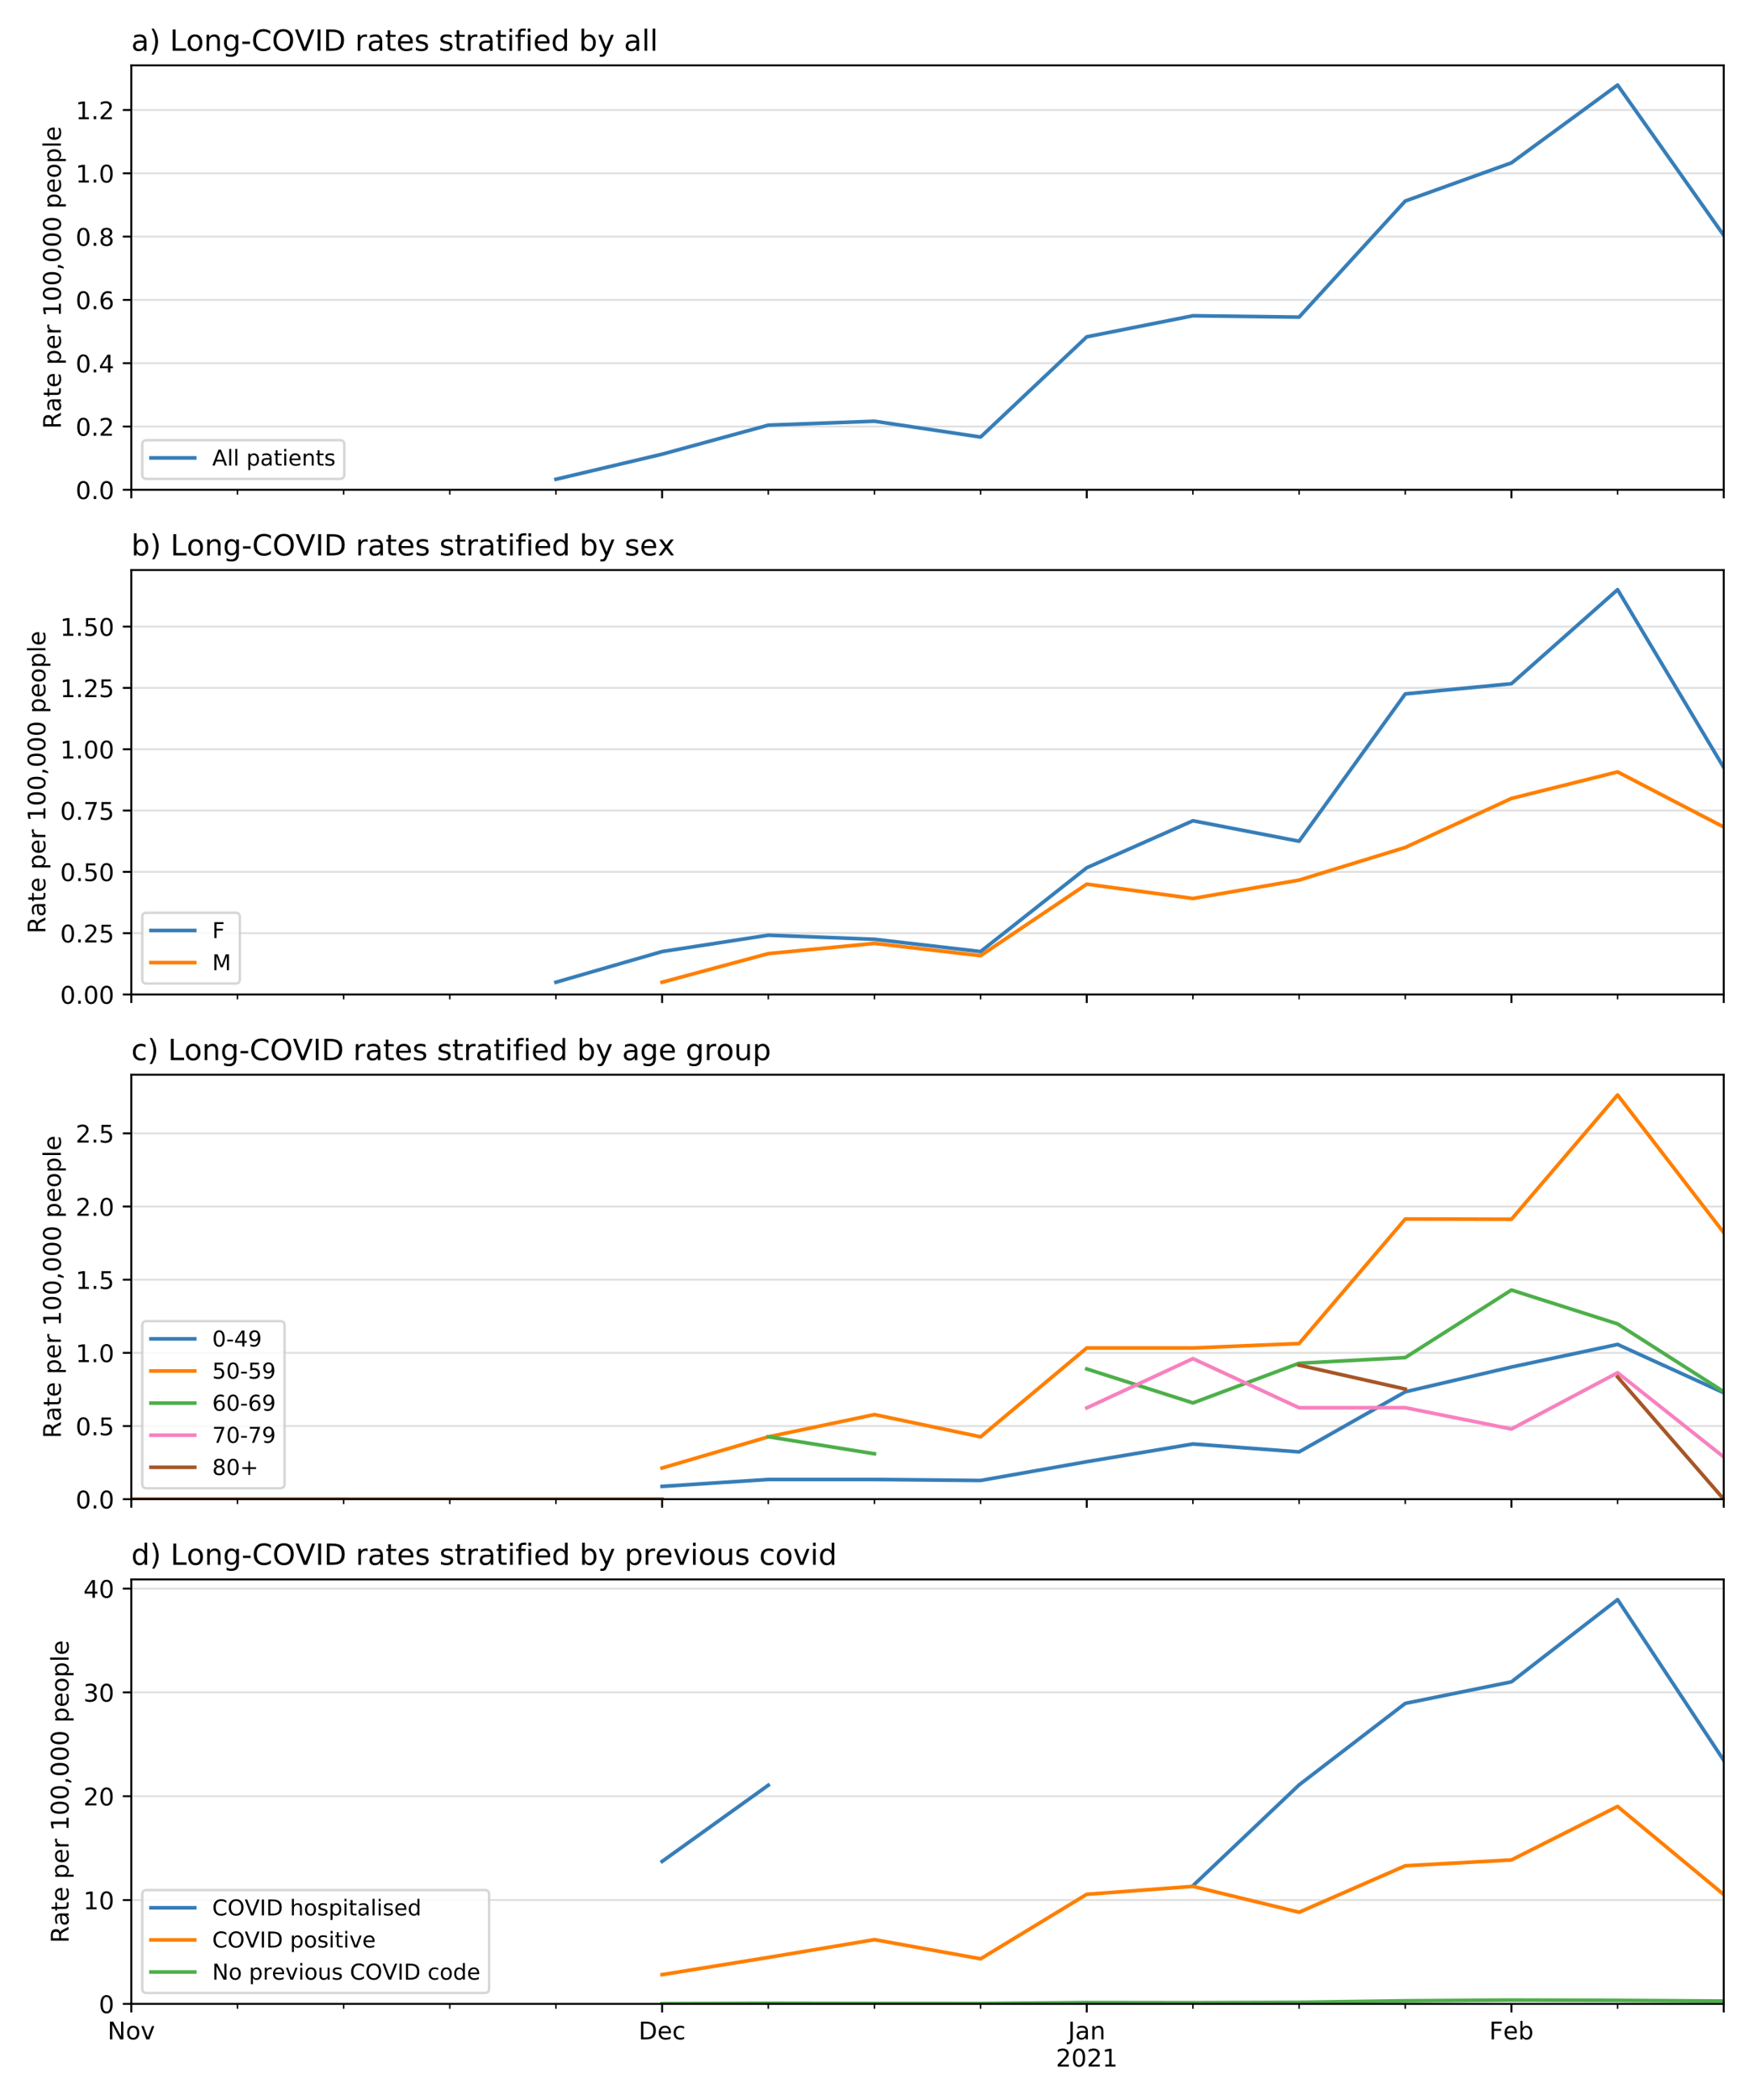 <?xml version="1.0" encoding="utf-8" standalone="no"?>
<!DOCTYPE svg PUBLIC "-//W3C//DTD SVG 1.1//EN"
  "http://www.w3.org/Graphics/SVG/1.1/DTD/svg11.dtd">
<!-- Created with matplotlib (https://matplotlib.org/) -->
<svg height="864pt" version="1.1" viewBox="0 0 720 864" width="720pt" xmlns="http://www.w3.org/2000/svg" xmlns:xlink="http://www.w3.org/1999/xlink">
 <defs>
  <style type="text/css">
*{stroke-linecap:butt;stroke-linejoin:round;}
  </style>
 </defs>
 <g id="figure_1">
  <g id="patch_1">
   <path d="M 0 864 
L 720 864 
L 720 0 
L 0 0 
z
" style="fill:#ffffff;"/>
  </g>
  <g id="axes_1">
   <g id="patch_2">
    <path d="M 54.02 201.524 
L 709.2 201.524 
L 709.2 26.88 
L 54.02 26.88 
z
" style="fill:#ffffff;"/>
   </g>
   <g id="matplotlib.axis_1">
    <g id="xtick_1">
     <g id="line2d_1">
      <defs>
       <path d="M 0 0 
L 0 3.5 
" id="m4eda8db29b" style="stroke:#000000;stroke-width:0.8;"/>
      </defs>
      <g>
       <use style="stroke:#000000;stroke-width:0.8;" x="54.02" xlink:href="#m4eda8db29b" y="201.524"/>
      </g>
     </g>
    </g>
    <g id="xtick_2">
     <g id="line2d_2">
      <g>
       <use style="stroke:#000000;stroke-width:0.8;" x="272.413" xlink:href="#m4eda8db29b" y="201.524"/>
      </g>
     </g>
    </g>
    <g id="xtick_3">
     <g id="line2d_3">
      <g>
       <use style="stroke:#000000;stroke-width:0.8;" x="447.128" xlink:href="#m4eda8db29b" y="201.524"/>
      </g>
     </g>
    </g>
    <g id="xtick_4">
     <g id="line2d_4">
      <g>
       <use style="stroke:#000000;stroke-width:0.8;" x="621.843" xlink:href="#m4eda8db29b" y="201.524"/>
      </g>
     </g>
    </g>
    <g id="xtick_5">
     <g id="line2d_5">
      <g>
       <use style="stroke:#000000;stroke-width:0.8;" x="709.2" xlink:href="#m4eda8db29b" y="201.524"/>
      </g>
     </g>
    </g>
    <g id="xtick_6">
     <g id="line2d_6">
      <defs>
       <path d="M 0 0 
L 0 2 
" id="m50a03c8e2f" style="stroke:#000000;stroke-width:0.6;"/>
      </defs>
      <g>
       <use style="stroke:#000000;stroke-width:0.6;" x="97.699" xlink:href="#m50a03c8e2f" y="201.524"/>
      </g>
     </g>
    </g>
    <g id="xtick_7">
     <g id="line2d_7">
      <g>
       <use style="stroke:#000000;stroke-width:0.6;" x="141.377" xlink:href="#m50a03c8e2f" y="201.524"/>
      </g>
     </g>
    </g>
    <g id="xtick_8">
     <g id="line2d_8">
      <g>
       <use style="stroke:#000000;stroke-width:0.6;" x="185.056" xlink:href="#m50a03c8e2f" y="201.524"/>
      </g>
     </g>
    </g>
    <g id="xtick_9">
     <g id="line2d_9">
      <g>
       <use style="stroke:#000000;stroke-width:0.6;" x="228.735" xlink:href="#m50a03c8e2f" y="201.524"/>
      </g>
     </g>
    </g>
    <g id="xtick_10">
     <g id="line2d_10">
      <g>
       <use style="stroke:#000000;stroke-width:0.6;" x="316.092" xlink:href="#m50a03c8e2f" y="201.524"/>
      </g>
     </g>
    </g>
    <g id="xtick_11">
     <g id="line2d_11">
      <g>
       <use style="stroke:#000000;stroke-width:0.6;" x="359.771" xlink:href="#m50a03c8e2f" y="201.524"/>
      </g>
     </g>
    </g>
    <g id="xtick_12">
     <g id="line2d_12">
      <g>
       <use style="stroke:#000000;stroke-width:0.6;" x="403.449" xlink:href="#m50a03c8e2f" y="201.524"/>
      </g>
     </g>
    </g>
    <g id="xtick_13">
     <g id="line2d_13">
      <g>
       <use style="stroke:#000000;stroke-width:0.6;" x="490.807" xlink:href="#m50a03c8e2f" y="201.524"/>
      </g>
     </g>
    </g>
    <g id="xtick_14">
     <g id="line2d_14">
      <g>
       <use style="stroke:#000000;stroke-width:0.6;" x="534.485" xlink:href="#m50a03c8e2f" y="201.524"/>
      </g>
     </g>
    </g>
    <g id="xtick_15">
     <g id="line2d_15">
      <g>
       <use style="stroke:#000000;stroke-width:0.6;" x="578.164" xlink:href="#m50a03c8e2f" y="201.524"/>
      </g>
     </g>
    </g>
    <g id="xtick_16">
     <g id="line2d_16">
      <g>
       <use style="stroke:#000000;stroke-width:0.6;" x="665.521" xlink:href="#m50a03c8e2f" y="201.524"/>
      </g>
     </g>
    </g>
   </g>
   <g id="matplotlib.axis_2">
    <g id="ytick_1">
     <g id="line2d_17">
      <path clip-path="url(#pf8d876077f)" d="M 54.02 201.524 
L 709.2 201.524 
" style="fill:none;stroke:#666666;stroke-linecap:square;stroke-opacity:0.2;stroke-width:0.8;"/>
     </g>
     <g id="line2d_18">
      <defs>
       <path d="M 0 0 
L -3.5 0 
" id="m15d083bcbd" style="stroke:#000000;stroke-width:0.8;"/>
      </defs>
      <g>
       <use style="stroke:#000000;stroke-width:0.8;" x="54.02" xlink:href="#m15d083bcbd" y="201.524"/>
      </g>
     </g>
     <g id="text_1">
      <!-- 0.0 -->
      <defs>
       <path d="M 31.781 66.406 
Q 24.172 66.406 20.328 58.906 
Q 16.5 51.422 16.5 36.375 
Q 16.5 21.391 20.328 13.891 
Q 24.172 6.391 31.781 6.391 
Q 39.453 6.391 43.281 13.891 
Q 47.125 21.391 47.125 36.375 
Q 47.125 51.422 43.281 58.906 
Q 39.453 66.406 31.781 66.406 
z
M 31.781 74.219 
Q 44.047 74.219 50.516 64.516 
Q 56.984 54.828 56.984 36.375 
Q 56.984 17.969 50.516 8.266 
Q 44.047 -1.422 31.781 -1.422 
Q 19.531 -1.422 13.062 8.266 
Q 6.594 17.969 6.594 36.375 
Q 6.594 54.828 13.062 64.516 
Q 19.531 74.219 31.781 74.219 
z
" id="DejaVuSans-48"/>
       <path d="M 10.688 12.406 
L 21 12.406 
L 21 0 
L 10.688 0 
z
" id="DejaVuSans-46"/>
      </defs>
      <g transform="translate(31.117 205.323)scale(0.1 -0.1)">
       <use xlink:href="#DejaVuSans-48"/>
       <use x="63.623" xlink:href="#DejaVuSans-46"/>
       <use x="95.41" xlink:href="#DejaVuSans-48"/>
      </g>
     </g>
    </g>
    <g id="ytick_2">
     <g id="line2d_19">
      <path clip-path="url(#pf8d876077f)" d="M 54.02 175.479 
L 709.2 175.479 
" style="fill:none;stroke:#666666;stroke-linecap:square;stroke-opacity:0.2;stroke-width:0.8;"/>
     </g>
     <g id="line2d_20">
      <g>
       <use style="stroke:#000000;stroke-width:0.8;" x="54.02" xlink:href="#m15d083bcbd" y="175.479"/>
      </g>
     </g>
     <g id="text_2">
      <!-- 0.2 -->
      <defs>
       <path d="M 19.188 8.297 
L 53.609 8.297 
L 53.609 0 
L 7.328 0 
L 7.328 8.297 
Q 12.938 14.109 22.625 23.891 
Q 32.328 33.688 34.812 36.531 
Q 39.547 41.844 41.422 45.531 
Q 43.312 49.219 43.312 52.781 
Q 43.312 58.594 39.234 62.25 
Q 35.156 65.922 28.609 65.922 
Q 23.969 65.922 18.812 64.312 
Q 13.672 62.703 7.812 59.422 
L 7.812 69.391 
Q 13.766 71.781 18.938 73 
Q 24.125 74.219 28.422 74.219 
Q 39.75 74.219 46.484 68.547 
Q 53.219 62.891 53.219 53.422 
Q 53.219 48.922 51.531 44.891 
Q 49.859 40.875 45.406 35.406 
Q 44.188 33.984 37.641 27.219 
Q 31.109 20.453 19.188 8.297 
z
" id="DejaVuSans-50"/>
      </defs>
      <g transform="translate(31.117 179.278)scale(0.1 -0.1)">
       <use xlink:href="#DejaVuSans-48"/>
       <use x="63.623" xlink:href="#DejaVuSans-46"/>
       <use x="95.41" xlink:href="#DejaVuSans-50"/>
      </g>
     </g>
    </g>
    <g id="ytick_3">
     <g id="line2d_21">
      <path clip-path="url(#pf8d876077f)" d="M 54.02 149.433 
L 709.2 149.433 
" style="fill:none;stroke:#666666;stroke-linecap:square;stroke-opacity:0.2;stroke-width:0.8;"/>
     </g>
     <g id="line2d_22">
      <g>
       <use style="stroke:#000000;stroke-width:0.8;" x="54.02" xlink:href="#m15d083bcbd" y="149.433"/>
      </g>
     </g>
     <g id="text_3">
      <!-- 0.4 -->
      <defs>
       <path d="M 37.797 64.312 
L 12.891 25.391 
L 37.797 25.391 
z
M 35.203 72.906 
L 47.609 72.906 
L 47.609 25.391 
L 58.016 25.391 
L 58.016 17.188 
L 47.609 17.188 
L 47.609 0 
L 37.797 0 
L 37.797 17.188 
L 4.891 17.188 
L 4.891 26.703 
z
" id="DejaVuSans-52"/>
      </defs>
      <g transform="translate(31.117 153.233)scale(0.1 -0.1)">
       <use xlink:href="#DejaVuSans-48"/>
       <use x="63.623" xlink:href="#DejaVuSans-46"/>
       <use x="95.41" xlink:href="#DejaVuSans-52"/>
      </g>
     </g>
    </g>
    <g id="ytick_4">
     <g id="line2d_23">
      <path clip-path="url(#pf8d876077f)" d="M 54.02 123.388 
L 709.2 123.388 
" style="fill:none;stroke:#666666;stroke-linecap:square;stroke-opacity:0.2;stroke-width:0.8;"/>
     </g>
     <g id="line2d_24">
      <g>
       <use style="stroke:#000000;stroke-width:0.8;" x="54.02" xlink:href="#m15d083bcbd" y="123.388"/>
      </g>
     </g>
     <g id="text_4">
      <!-- 0.6 -->
      <defs>
       <path d="M 33.016 40.375 
Q 26.375 40.375 22.484 35.828 
Q 18.609 31.297 18.609 23.391 
Q 18.609 15.531 22.484 10.953 
Q 26.375 6.391 33.016 6.391 
Q 39.656 6.391 43.531 10.953 
Q 47.406 15.531 47.406 23.391 
Q 47.406 31.297 43.531 35.828 
Q 39.656 40.375 33.016 40.375 
z
M 52.594 71.297 
L 52.594 62.312 
Q 48.875 64.062 45.094 64.984 
Q 41.312 65.922 37.594 65.922 
Q 27.828 65.922 22.672 59.328 
Q 17.531 52.734 16.797 39.406 
Q 19.672 43.656 24.016 45.922 
Q 28.375 48.188 33.594 48.188 
Q 44.578 48.188 50.953 41.516 
Q 57.328 34.859 57.328 23.391 
Q 57.328 12.156 50.688 5.359 
Q 44.047 -1.422 33.016 -1.422 
Q 20.359 -1.422 13.672 8.266 
Q 6.984 17.969 6.984 36.375 
Q 6.984 53.656 15.188 63.938 
Q 23.391 74.219 37.203 74.219 
Q 40.922 74.219 44.703 73.484 
Q 48.484 72.75 52.594 71.297 
z
" id="DejaVuSans-54"/>
      </defs>
      <g transform="translate(31.117 127.187)scale(0.1 -0.1)">
       <use xlink:href="#DejaVuSans-48"/>
       <use x="63.623" xlink:href="#DejaVuSans-46"/>
       <use x="95.41" xlink:href="#DejaVuSans-54"/>
      </g>
     </g>
    </g>
    <g id="ytick_5">
     <g id="line2d_25">
      <path clip-path="url(#pf8d876077f)" d="M 54.02 97.343 
L 709.2 97.343 
" style="fill:none;stroke:#666666;stroke-linecap:square;stroke-opacity:0.2;stroke-width:0.8;"/>
     </g>
     <g id="line2d_26">
      <g>
       <use style="stroke:#000000;stroke-width:0.8;" x="54.02" xlink:href="#m15d083bcbd" y="97.343"/>
      </g>
     </g>
     <g id="text_5">
      <!-- 0.8 -->
      <defs>
       <path d="M 31.781 34.625 
Q 24.75 34.625 20.719 30.859 
Q 16.703 27.094 16.703 20.516 
Q 16.703 13.922 20.719 10.156 
Q 24.75 6.391 31.781 6.391 
Q 38.812 6.391 42.859 10.172 
Q 46.922 13.969 46.922 20.516 
Q 46.922 27.094 42.891 30.859 
Q 38.875 34.625 31.781 34.625 
z
M 21.922 38.812 
Q 15.578 40.375 12.031 44.719 
Q 8.5 49.078 8.5 55.328 
Q 8.5 64.062 14.719 69.141 
Q 20.953 74.219 31.781 74.219 
Q 42.672 74.219 48.875 69.141 
Q 55.078 64.062 55.078 55.328 
Q 55.078 49.078 51.531 44.719 
Q 48 40.375 41.703 38.812 
Q 48.828 37.156 52.797 32.312 
Q 56.781 27.484 56.781 20.516 
Q 56.781 9.906 50.312 4.234 
Q 43.844 -1.422 31.781 -1.422 
Q 19.734 -1.422 13.25 4.234 
Q 6.781 9.906 6.781 20.516 
Q 6.781 27.484 10.781 32.312 
Q 14.797 37.156 21.922 38.812 
z
M 18.312 54.391 
Q 18.312 48.734 21.844 45.562 
Q 25.391 42.391 31.781 42.391 
Q 38.141 42.391 41.719 45.562 
Q 45.312 48.734 45.312 54.391 
Q 45.312 60.062 41.719 63.234 
Q 38.141 66.406 31.781 66.406 
Q 25.391 66.406 21.844 63.234 
Q 18.312 60.062 18.312 54.391 
z
" id="DejaVuSans-56"/>
      </defs>
      <g transform="translate(31.117 101.142)scale(0.1 -0.1)">
       <use xlink:href="#DejaVuSans-48"/>
       <use x="63.623" xlink:href="#DejaVuSans-46"/>
       <use x="95.41" xlink:href="#DejaVuSans-56"/>
      </g>
     </g>
    </g>
    <g id="ytick_6">
     <g id="line2d_27">
      <path clip-path="url(#pf8d876077f)" d="M 54.02 71.298 
L 709.2 71.298 
" style="fill:none;stroke:#666666;stroke-linecap:square;stroke-opacity:0.2;stroke-width:0.8;"/>
     </g>
     <g id="line2d_28">
      <g>
       <use style="stroke:#000000;stroke-width:0.8;" x="54.02" xlink:href="#m15d083bcbd" y="71.298"/>
      </g>
     </g>
     <g id="text_6">
      <!-- 1.0 -->
      <defs>
       <path d="M 12.406 8.297 
L 28.516 8.297 
L 28.516 63.922 
L 10.984 60.406 
L 10.984 69.391 
L 28.422 72.906 
L 38.281 72.906 
L 38.281 8.297 
L 54.391 8.297 
L 54.391 0 
L 12.406 0 
z
" id="DejaVuSans-49"/>
      </defs>
      <g transform="translate(31.117 75.097)scale(0.1 -0.1)">
       <use xlink:href="#DejaVuSans-49"/>
       <use x="63.623" xlink:href="#DejaVuSans-46"/>
       <use x="95.41" xlink:href="#DejaVuSans-48"/>
      </g>
     </g>
    </g>
    <g id="ytick_7">
     <g id="line2d_29">
      <path clip-path="url(#pf8d876077f)" d="M 54.02 45.252 
L 709.2 45.252 
" style="fill:none;stroke:#666666;stroke-linecap:square;stroke-opacity:0.2;stroke-width:0.8;"/>
     </g>
     <g id="line2d_30">
      <g>
       <use style="stroke:#000000;stroke-width:0.8;" x="54.02" xlink:href="#m15d083bcbd" y="45.252"/>
      </g>
     </g>
     <g id="text_7">
      <!-- 1.2 -->
      <g transform="translate(31.117 49.052)scale(0.1 -0.1)">
       <use xlink:href="#DejaVuSans-49"/>
       <use x="63.623" xlink:href="#DejaVuSans-46"/>
       <use x="95.41" xlink:href="#DejaVuSans-50"/>
      </g>
     </g>
    </g>
    <g id="text_8">
     <!-- Rate per 100,000 people -->
     <defs>
      <path d="M 44.391 34.188 
Q 47.562 33.109 50.562 29.594 
Q 53.562 26.078 56.594 19.922 
L 66.609 0 
L 56 0 
L 46.688 18.703 
Q 43.062 26.031 39.672 28.422 
Q 36.281 30.812 30.422 30.812 
L 19.672 30.812 
L 19.672 0 
L 9.812 0 
L 9.812 72.906 
L 32.078 72.906 
Q 44.578 72.906 50.734 67.672 
Q 56.891 62.453 56.891 51.906 
Q 56.891 45.016 53.688 40.469 
Q 50.484 35.938 44.391 34.188 
z
M 19.672 64.797 
L 19.672 38.922 
L 32.078 38.922 
Q 39.203 38.922 42.844 42.219 
Q 46.484 45.516 46.484 51.906 
Q 46.484 58.297 42.844 61.547 
Q 39.203 64.797 32.078 64.797 
z
" id="DejaVuSans-82"/>
      <path d="M 34.281 27.484 
Q 23.391 27.484 19.188 25 
Q 14.984 22.516 14.984 16.5 
Q 14.984 11.719 18.141 8.906 
Q 21.297 6.109 26.703 6.109 
Q 34.188 6.109 38.703 11.406 
Q 43.219 16.703 43.219 25.484 
L 43.219 27.484 
z
M 52.203 31.203 
L 52.203 0 
L 43.219 0 
L 43.219 8.297 
Q 40.141 3.328 35.547 0.953 
Q 30.953 -1.422 24.312 -1.422 
Q 15.922 -1.422 10.953 3.297 
Q 6 8.016 6 15.922 
Q 6 25.141 12.172 29.828 
Q 18.359 34.516 30.609 34.516 
L 43.219 34.516 
L 43.219 35.406 
Q 43.219 41.609 39.141 45 
Q 35.062 48.391 27.688 48.391 
Q 23 48.391 18.547 47.266 
Q 14.109 46.141 10.016 43.891 
L 10.016 52.203 
Q 14.938 54.109 19.578 55.047 
Q 24.219 56 28.609 56 
Q 40.484 56 46.344 49.844 
Q 52.203 43.703 52.203 31.203 
z
" id="DejaVuSans-97"/>
      <path d="M 18.312 70.219 
L 18.312 54.688 
L 36.812 54.688 
L 36.812 47.703 
L 18.312 47.703 
L 18.312 18.016 
Q 18.312 11.328 20.141 9.422 
Q 21.969 7.516 27.594 7.516 
L 36.812 7.516 
L 36.812 0 
L 27.594 0 
Q 17.188 0 13.234 3.875 
Q 9.281 7.766 9.281 18.016 
L 9.281 47.703 
L 2.688 47.703 
L 2.688 54.688 
L 9.281 54.688 
L 9.281 70.219 
z
" id="DejaVuSans-116"/>
      <path d="M 56.203 29.594 
L 56.203 25.203 
L 14.891 25.203 
Q 15.484 15.922 20.484 11.062 
Q 25.484 6.203 34.422 6.203 
Q 39.594 6.203 44.453 7.469 
Q 49.312 8.734 54.109 11.281 
L 54.109 2.781 
Q 49.266 0.734 44.188 -0.344 
Q 39.109 -1.422 33.891 -1.422 
Q 20.797 -1.422 13.156 6.188 
Q 5.516 13.812 5.516 26.812 
Q 5.516 40.234 12.766 48.109 
Q 20.016 56 32.328 56 
Q 43.359 56 49.781 48.891 
Q 56.203 41.797 56.203 29.594 
z
M 47.219 32.234 
Q 47.125 39.594 43.094 43.984 
Q 39.062 48.391 32.422 48.391 
Q 24.906 48.391 20.391 44.141 
Q 15.875 39.891 15.188 32.172 
z
" id="DejaVuSans-101"/>
      <path id="DejaVuSans-32"/>
      <path d="M 18.109 8.203 
L 18.109 -20.797 
L 9.078 -20.797 
L 9.078 54.688 
L 18.109 54.688 
L 18.109 46.391 
Q 20.953 51.266 25.266 53.625 
Q 29.594 56 35.594 56 
Q 45.562 56 51.781 48.094 
Q 58.016 40.188 58.016 27.297 
Q 58.016 14.406 51.781 6.484 
Q 45.562 -1.422 35.594 -1.422 
Q 29.594 -1.422 25.266 0.953 
Q 20.953 3.328 18.109 8.203 
z
M 48.688 27.297 
Q 48.688 37.203 44.609 42.844 
Q 40.531 48.484 33.406 48.484 
Q 26.266 48.484 22.188 42.844 
Q 18.109 37.203 18.109 27.297 
Q 18.109 17.391 22.188 11.75 
Q 26.266 6.109 33.406 6.109 
Q 40.531 6.109 44.609 11.75 
Q 48.688 17.391 48.688 27.297 
z
" id="DejaVuSans-112"/>
      <path d="M 41.109 46.297 
Q 39.594 47.172 37.812 47.578 
Q 36.031 48 33.891 48 
Q 26.266 48 22.188 43.047 
Q 18.109 38.094 18.109 28.812 
L 18.109 0 
L 9.078 0 
L 9.078 54.688 
L 18.109 54.688 
L 18.109 46.188 
Q 20.953 51.172 25.484 53.578 
Q 30.031 56 36.531 56 
Q 37.453 56 38.578 55.875 
Q 39.703 55.766 41.062 55.516 
z
" id="DejaVuSans-114"/>
      <path d="M 11.719 12.406 
L 22.016 12.406 
L 22.016 4 
L 14.016 -11.625 
L 7.719 -11.625 
L 11.719 4 
z
" id="DejaVuSans-44"/>
      <path d="M 30.609 48.391 
Q 23.391 48.391 19.188 42.75 
Q 14.984 37.109 14.984 27.297 
Q 14.984 17.484 19.156 11.844 
Q 23.344 6.203 30.609 6.203 
Q 37.797 6.203 41.984 11.859 
Q 46.188 17.531 46.188 27.297 
Q 46.188 37.016 41.984 42.703 
Q 37.797 48.391 30.609 48.391 
z
M 30.609 56 
Q 42.328 56 49.016 48.375 
Q 55.719 40.766 55.719 27.297 
Q 55.719 13.875 49.016 6.219 
Q 42.328 -1.422 30.609 -1.422 
Q 18.844 -1.422 12.172 6.219 
Q 5.516 13.875 5.516 27.297 
Q 5.516 40.766 12.172 48.375 
Q 18.844 56 30.609 56 
z
" id="DejaVuSans-111"/>
      <path d="M 9.422 75.984 
L 18.406 75.984 
L 18.406 0 
L 9.422 0 
z
" id="DejaVuSans-108"/>
     </defs>
     <g transform="translate(25.037 176.475)rotate(-90)scale(0.1 -0.1)">
      <use xlink:href="#DejaVuSans-82"/>
      <use x="69.451" xlink:href="#DejaVuSans-97"/>
      <use x="130.73" xlink:href="#DejaVuSans-116"/>
      <use x="169.939" xlink:href="#DejaVuSans-101"/>
      <use x="231.463" xlink:href="#DejaVuSans-32"/>
      <use x="263.25" xlink:href="#DejaVuSans-112"/>
      <use x="326.727" xlink:href="#DejaVuSans-101"/>
      <use x="388.25" xlink:href="#DejaVuSans-114"/>
      <use x="429.363" xlink:href="#DejaVuSans-32"/>
      <use x="461.15" xlink:href="#DejaVuSans-49"/>
      <use x="524.773" xlink:href="#DejaVuSans-48"/>
      <use x="588.396" xlink:href="#DejaVuSans-48"/>
      <use x="652.02" xlink:href="#DejaVuSans-44"/>
      <use x="683.807" xlink:href="#DejaVuSans-48"/>
      <use x="747.43" xlink:href="#DejaVuSans-48"/>
      <use x="811.053" xlink:href="#DejaVuSans-48"/>
      <use x="874.676" xlink:href="#DejaVuSans-32"/>
      <use x="906.463" xlink:href="#DejaVuSans-112"/>
      <use x="969.939" xlink:href="#DejaVuSans-101"/>
      <use x="1031.463" xlink:href="#DejaVuSans-111"/>
      <use x="1092.645" xlink:href="#DejaVuSans-112"/>
      <use x="1156.121" xlink:href="#DejaVuSans-108"/>
      <use x="1183.904" xlink:href="#DejaVuSans-101"/>
     </g>
    </g>
   </g>
   <g id="line2d_31">
    <path clip-path="url(#pf8d876077f)" d="M 228.735 197.18 
L 272.413 186.866 
L 316.092 174.926 
L 359.771 173.302 
L 403.449 179.815 
L 447.128 138.58 
L 490.807 129.915 
L 534.485 130.467 
L 578.164 82.71 
L 621.843 66.99 
L 665.521 34.99 
L 709.2 96.825 
" style="fill:none;stroke:#377eb8;stroke-linecap:square;stroke-width:1.5;"/>
   </g>
   <g id="patch_3">
    <path d="M 54.02 201.524 
L 54.02 26.88 
" style="fill:none;stroke:#000000;stroke-linecap:square;stroke-linejoin:miter;stroke-width:0.8;"/>
   </g>
   <g id="patch_4">
    <path d="M 709.2 201.524 
L 709.2 26.88 
" style="fill:none;stroke:#000000;stroke-linecap:square;stroke-linejoin:miter;stroke-width:0.8;"/>
   </g>
   <g id="patch_5">
    <path d="M 54.02 201.524 
L 709.2 201.524 
" style="fill:none;stroke:#000000;stroke-linecap:square;stroke-linejoin:miter;stroke-width:0.8;"/>
   </g>
   <g id="patch_6">
    <path d="M 54.02 26.88 
L 709.2 26.88 
" style="fill:none;stroke:#000000;stroke-linecap:square;stroke-linejoin:miter;stroke-width:0.8;"/>
   </g>
   <g id="text_9">
    <!-- a) Long-COVID rates stratified by all -->
    <defs>
     <path d="M 8.016 75.875 
L 15.828 75.875 
Q 23.141 64.359 26.781 53.312 
Q 30.422 42.281 30.422 31.391 
Q 30.422 20.453 26.781 9.375 
Q 23.141 -1.703 15.828 -13.188 
L 8.016 -13.188 
Q 14.5 -2 17.703 9.062 
Q 20.906 20.125 20.906 31.391 
Q 20.906 42.672 17.703 53.656 
Q 14.5 64.656 8.016 75.875 
z
" id="DejaVuSans-41"/>
     <path d="M 9.812 72.906 
L 19.672 72.906 
L 19.672 8.297 
L 55.172 8.297 
L 55.172 0 
L 9.812 0 
z
" id="DejaVuSans-76"/>
     <path d="M 54.891 33.016 
L 54.891 0 
L 45.906 0 
L 45.906 32.719 
Q 45.906 40.484 42.875 44.328 
Q 39.844 48.188 33.797 48.188 
Q 26.516 48.188 22.312 43.547 
Q 18.109 38.922 18.109 30.906 
L 18.109 0 
L 9.078 0 
L 9.078 54.688 
L 18.109 54.688 
L 18.109 46.188 
Q 21.344 51.125 25.703 53.562 
Q 30.078 56 35.797 56 
Q 45.219 56 50.047 50.172 
Q 54.891 44.344 54.891 33.016 
z
" id="DejaVuSans-110"/>
     <path d="M 45.406 27.984 
Q 45.406 37.75 41.375 43.109 
Q 37.359 48.484 30.078 48.484 
Q 22.859 48.484 18.828 43.109 
Q 14.797 37.75 14.797 27.984 
Q 14.797 18.266 18.828 12.891 
Q 22.859 7.516 30.078 7.516 
Q 37.359 7.516 41.375 12.891 
Q 45.406 18.266 45.406 27.984 
z
M 54.391 6.781 
Q 54.391 -7.172 48.188 -13.984 
Q 42 -20.797 29.203 -20.797 
Q 24.469 -20.797 20.266 -20.094 
Q 16.062 -19.391 12.109 -17.922 
L 12.109 -9.188 
Q 16.062 -11.328 19.922 -12.344 
Q 23.781 -13.375 27.781 -13.375 
Q 36.625 -13.375 41.016 -8.766 
Q 45.406 -4.156 45.406 5.172 
L 45.406 9.625 
Q 42.625 4.781 38.281 2.391 
Q 33.938 0 27.875 0 
Q 17.828 0 11.672 7.656 
Q 5.516 15.328 5.516 27.984 
Q 5.516 40.672 11.672 48.328 
Q 17.828 56 27.875 56 
Q 33.938 56 38.281 53.609 
Q 42.625 51.219 45.406 46.391 
L 45.406 54.688 
L 54.391 54.688 
z
" id="DejaVuSans-103"/>
     <path d="M 4.891 31.391 
L 31.203 31.391 
L 31.203 23.391 
L 4.891 23.391 
z
" id="DejaVuSans-45"/>
     <path d="M 64.406 67.281 
L 64.406 56.891 
Q 59.422 61.531 53.781 63.812 
Q 48.141 66.109 41.797 66.109 
Q 29.297 66.109 22.656 58.469 
Q 16.016 50.828 16.016 36.375 
Q 16.016 21.969 22.656 14.328 
Q 29.297 6.688 41.797 6.688 
Q 48.141 6.688 53.781 8.984 
Q 59.422 11.281 64.406 15.922 
L 64.406 5.609 
Q 59.234 2.094 53.438 0.328 
Q 47.656 -1.422 41.219 -1.422 
Q 24.656 -1.422 15.125 8.703 
Q 5.609 18.844 5.609 36.375 
Q 5.609 53.953 15.125 64.078 
Q 24.656 74.219 41.219 74.219 
Q 47.75 74.219 53.531 72.484 
Q 59.328 70.75 64.406 67.281 
z
" id="DejaVuSans-67"/>
     <path d="M 39.406 66.219 
Q 28.656 66.219 22.328 58.203 
Q 16.016 50.203 16.016 36.375 
Q 16.016 22.609 22.328 14.594 
Q 28.656 6.594 39.406 6.594 
Q 50.141 6.594 56.422 14.594 
Q 62.703 22.609 62.703 36.375 
Q 62.703 50.203 56.422 58.203 
Q 50.141 66.219 39.406 66.219 
z
M 39.406 74.219 
Q 54.734 74.219 63.906 63.938 
Q 73.094 53.656 73.094 36.375 
Q 73.094 19.141 63.906 8.859 
Q 54.734 -1.422 39.406 -1.422 
Q 24.031 -1.422 14.812 8.828 
Q 5.609 19.094 5.609 36.375 
Q 5.609 53.656 14.812 63.938 
Q 24.031 74.219 39.406 74.219 
z
" id="DejaVuSans-79"/>
     <path d="M 28.609 0 
L 0.781 72.906 
L 11.078 72.906 
L 34.188 11.531 
L 57.328 72.906 
L 67.578 72.906 
L 39.797 0 
z
" id="DejaVuSans-86"/>
     <path d="M 9.812 72.906 
L 19.672 72.906 
L 19.672 0 
L 9.812 0 
z
" id="DejaVuSans-73"/>
     <path d="M 19.672 64.797 
L 19.672 8.109 
L 31.594 8.109 
Q 46.688 8.109 53.688 14.938 
Q 60.688 21.781 60.688 36.531 
Q 60.688 51.172 53.688 57.984 
Q 46.688 64.797 31.594 64.797 
z
M 9.812 72.906 
L 30.078 72.906 
Q 51.266 72.906 61.172 64.094 
Q 71.094 55.281 71.094 36.531 
Q 71.094 17.672 61.125 8.828 
Q 51.172 0 30.078 0 
L 9.812 0 
z
" id="DejaVuSans-68"/>
     <path d="M 44.281 53.078 
L 44.281 44.578 
Q 40.484 46.531 36.375 47.5 
Q 32.281 48.484 27.875 48.484 
Q 21.188 48.484 17.844 46.438 
Q 14.5 44.391 14.5 40.281 
Q 14.5 37.156 16.891 35.375 
Q 19.281 33.594 26.516 31.984 
L 29.594 31.297 
Q 39.156 29.25 43.188 25.516 
Q 47.219 21.781 47.219 15.094 
Q 47.219 7.469 41.188 3.016 
Q 35.156 -1.422 24.609 -1.422 
Q 20.219 -1.422 15.453 -0.562 
Q 10.688 0.297 5.422 2 
L 5.422 11.281 
Q 10.406 8.688 15.234 7.391 
Q 20.062 6.109 24.812 6.109 
Q 31.156 6.109 34.562 8.281 
Q 37.984 10.453 37.984 14.406 
Q 37.984 18.062 35.516 20.016 
Q 33.062 21.969 24.703 23.781 
L 21.578 24.516 
Q 13.234 26.266 9.516 29.906 
Q 5.812 33.547 5.812 39.891 
Q 5.812 47.609 11.281 51.797 
Q 16.75 56 26.812 56 
Q 31.781 56 36.172 55.266 
Q 40.578 54.547 44.281 53.078 
z
" id="DejaVuSans-115"/>
     <path d="M 9.422 54.688 
L 18.406 54.688 
L 18.406 0 
L 9.422 0 
z
M 9.422 75.984 
L 18.406 75.984 
L 18.406 64.594 
L 9.422 64.594 
z
" id="DejaVuSans-105"/>
     <path d="M 37.109 75.984 
L 37.109 68.5 
L 28.516 68.5 
Q 23.688 68.5 21.797 66.547 
Q 19.922 64.594 19.922 59.516 
L 19.922 54.688 
L 34.719 54.688 
L 34.719 47.703 
L 19.922 47.703 
L 19.922 0 
L 10.891 0 
L 10.891 47.703 
L 2.297 47.703 
L 2.297 54.688 
L 10.891 54.688 
L 10.891 58.5 
Q 10.891 67.625 15.141 71.797 
Q 19.391 75.984 28.609 75.984 
z
" id="DejaVuSans-102"/>
     <path d="M 45.406 46.391 
L 45.406 75.984 
L 54.391 75.984 
L 54.391 0 
L 45.406 0 
L 45.406 8.203 
Q 42.578 3.328 38.25 0.953 
Q 33.938 -1.422 27.875 -1.422 
Q 17.969 -1.422 11.734 6.484 
Q 5.516 14.406 5.516 27.297 
Q 5.516 40.188 11.734 48.094 
Q 17.969 56 27.875 56 
Q 33.938 56 38.25 53.625 
Q 42.578 51.266 45.406 46.391 
z
M 14.797 27.297 
Q 14.797 17.391 18.875 11.75 
Q 22.953 6.109 30.078 6.109 
Q 37.203 6.109 41.297 11.75 
Q 45.406 17.391 45.406 27.297 
Q 45.406 37.203 41.297 42.844 
Q 37.203 48.484 30.078 48.484 
Q 22.953 48.484 18.875 42.844 
Q 14.797 37.203 14.797 27.297 
z
" id="DejaVuSans-100"/>
     <path d="M 48.688 27.297 
Q 48.688 37.203 44.609 42.844 
Q 40.531 48.484 33.406 48.484 
Q 26.266 48.484 22.188 42.844 
Q 18.109 37.203 18.109 27.297 
Q 18.109 17.391 22.188 11.75 
Q 26.266 6.109 33.406 6.109 
Q 40.531 6.109 44.609 11.75 
Q 48.688 17.391 48.688 27.297 
z
M 18.109 46.391 
Q 20.953 51.266 25.266 53.625 
Q 29.594 56 35.594 56 
Q 45.562 56 51.781 48.094 
Q 58.016 40.188 58.016 27.297 
Q 58.016 14.406 51.781 6.484 
Q 45.562 -1.422 35.594 -1.422 
Q 29.594 -1.422 25.266 0.953 
Q 20.953 3.328 18.109 8.203 
L 18.109 0 
L 9.078 0 
L 9.078 75.984 
L 18.109 75.984 
z
" id="DejaVuSans-98"/>
     <path d="M 32.172 -5.078 
Q 28.375 -14.844 24.75 -17.812 
Q 21.141 -20.797 15.094 -20.797 
L 7.906 -20.797 
L 7.906 -13.281 
L 13.188 -13.281 
Q 16.891 -13.281 18.938 -11.516 
Q 21 -9.766 23.484 -3.219 
L 25.094 0.875 
L 2.984 54.688 
L 12.5 54.688 
L 29.594 11.922 
L 46.688 54.688 
L 56.203 54.688 
z
" id="DejaVuSans-121"/>
    </defs>
    <g transform="translate(54.02 20.88)scale(0.12 -0.12)">
     <use xlink:href="#DejaVuSans-97"/>
     <use x="61.279" xlink:href="#DejaVuSans-41"/>
     <use x="100.293" xlink:href="#DejaVuSans-32"/>
     <use x="132.08" xlink:href="#DejaVuSans-76"/>
     <use x="187.777" xlink:href="#DejaVuSans-111"/>
     <use x="248.959" xlink:href="#DejaVuSans-110"/>
     <use x="312.338" xlink:href="#DejaVuSans-103"/>
     <use x="375.814" xlink:href="#DejaVuSans-45"/>
     <use x="411.898" xlink:href="#DejaVuSans-67"/>
     <use x="481.723" xlink:href="#DejaVuSans-79"/>
     <use x="560.418" xlink:href="#DejaVuSans-86"/>
     <use x="628.826" xlink:href="#DejaVuSans-73"/>
     <use x="658.318" xlink:href="#DejaVuSans-68"/>
     <use x="735.32" xlink:href="#DejaVuSans-32"/>
     <use x="767.107" xlink:href="#DejaVuSans-114"/>
     <use x="808.221" xlink:href="#DejaVuSans-97"/>
     <use x="869.5" xlink:href="#DejaVuSans-116"/>
     <use x="908.709" xlink:href="#DejaVuSans-101"/>
     <use x="970.232" xlink:href="#DejaVuSans-115"/>
     <use x="1022.332" xlink:href="#DejaVuSans-32"/>
     <use x="1054.119" xlink:href="#DejaVuSans-115"/>
     <use x="1106.219" xlink:href="#DejaVuSans-116"/>
     <use x="1145.428" xlink:href="#DejaVuSans-114"/>
     <use x="1186.541" xlink:href="#DejaVuSans-97"/>
     <use x="1247.82" xlink:href="#DejaVuSans-116"/>
     <use x="1287.029" xlink:href="#DejaVuSans-105"/>
     <use x="1314.812" xlink:href="#DejaVuSans-102"/>
     <use x="1350.018" xlink:href="#DejaVuSans-105"/>
     <use x="1377.801" xlink:href="#DejaVuSans-101"/>
     <use x="1439.324" xlink:href="#DejaVuSans-100"/>
     <use x="1502.801" xlink:href="#DejaVuSans-32"/>
     <use x="1534.588" xlink:href="#DejaVuSans-98"/>
     <use x="1598.064" xlink:href="#DejaVuSans-121"/>
     <use x="1657.244" xlink:href="#DejaVuSans-32"/>
     <use x="1689.031" xlink:href="#DejaVuSans-97"/>
     <use x="1750.311" xlink:href="#DejaVuSans-108"/>
     <use x="1778.094" xlink:href="#DejaVuSans-108"/>
    </g>
   </g>
   <g id="legend_1">
    <g id="patch_7">
     <path d="M 60.32 197.024 
L 139.853 197.024 
Q 141.653 197.024 141.653 195.224 
L 141.653 182.914 
Q 141.653 181.114 139.853 181.114 
L 60.32 181.114 
Q 58.52 181.114 58.52 182.914 
L 58.52 195.224 
Q 58.52 197.024 60.32 197.024 
z
" style="fill:#ffffff;opacity:0.8;stroke:#cccccc;stroke-linejoin:miter;"/>
    </g>
    <g id="line2d_32">
     <path d="M 62.12 188.402 
L 80.12 188.402 
" style="fill:none;stroke:#377eb8;stroke-linecap:square;stroke-width:1.5;"/>
    </g>
    <g id="line2d_33"/>
    <g id="text_10">
     <!-- All patients -->
     <defs>
      <path d="M 34.188 63.188 
L 20.797 26.906 
L 47.609 26.906 
z
M 28.609 72.906 
L 39.797 72.906 
L 67.578 0 
L 57.328 0 
L 50.688 18.703 
L 17.828 18.703 
L 11.188 0 
L 0.781 0 
z
" id="DejaVuSans-65"/>
     </defs>
     <g transform="translate(87.32 191.552)scale(0.09 -0.09)">
      <use xlink:href="#DejaVuSans-65"/>
      <use x="68.408" xlink:href="#DejaVuSans-108"/>
      <use x="96.191" xlink:href="#DejaVuSans-108"/>
      <use x="123.975" xlink:href="#DejaVuSans-32"/>
      <use x="155.762" xlink:href="#DejaVuSans-112"/>
      <use x="219.238" xlink:href="#DejaVuSans-97"/>
      <use x="280.518" xlink:href="#DejaVuSans-116"/>
      <use x="319.727" xlink:href="#DejaVuSans-105"/>
      <use x="347.51" xlink:href="#DejaVuSans-101"/>
      <use x="409.033" xlink:href="#DejaVuSans-110"/>
      <use x="472.412" xlink:href="#DejaVuSans-116"/>
      <use x="511.621" xlink:href="#DejaVuSans-115"/>
     </g>
    </g>
   </g>
  </g>
  <g id="axes_2">
   <g id="patch_8">
    <path d="M 54.02 409.168 
L 709.2 409.168 
L 709.2 234.524 
L 54.02 234.524 
z
" style="fill:#ffffff;"/>
   </g>
   <g id="matplotlib.axis_3">
    <g id="xtick_17">
     <g id="line2d_34">
      <g>
       <use style="stroke:#000000;stroke-width:0.8;" x="54.02" xlink:href="#m4eda8db29b" y="409.168"/>
      </g>
     </g>
    </g>
    <g id="xtick_18">
     <g id="line2d_35">
      <g>
       <use style="stroke:#000000;stroke-width:0.8;" x="272.413" xlink:href="#m4eda8db29b" y="409.168"/>
      </g>
     </g>
    </g>
    <g id="xtick_19">
     <g id="line2d_36">
      <g>
       <use style="stroke:#000000;stroke-width:0.8;" x="447.128" xlink:href="#m4eda8db29b" y="409.168"/>
      </g>
     </g>
    </g>
    <g id="xtick_20">
     <g id="line2d_37">
      <g>
       <use style="stroke:#000000;stroke-width:0.8;" x="621.843" xlink:href="#m4eda8db29b" y="409.168"/>
      </g>
     </g>
    </g>
    <g id="xtick_21">
     <g id="line2d_38">
      <g>
       <use style="stroke:#000000;stroke-width:0.8;" x="709.2" xlink:href="#m4eda8db29b" y="409.168"/>
      </g>
     </g>
    </g>
    <g id="xtick_22">
     <g id="line2d_39">
      <g>
       <use style="stroke:#000000;stroke-width:0.6;" x="97.699" xlink:href="#m50a03c8e2f" y="409.168"/>
      </g>
     </g>
    </g>
    <g id="xtick_23">
     <g id="line2d_40">
      <g>
       <use style="stroke:#000000;stroke-width:0.6;" x="141.377" xlink:href="#m50a03c8e2f" y="409.168"/>
      </g>
     </g>
    </g>
    <g id="xtick_24">
     <g id="line2d_41">
      <g>
       <use style="stroke:#000000;stroke-width:0.6;" x="185.056" xlink:href="#m50a03c8e2f" y="409.168"/>
      </g>
     </g>
    </g>
    <g id="xtick_25">
     <g id="line2d_42">
      <g>
       <use style="stroke:#000000;stroke-width:0.6;" x="228.735" xlink:href="#m50a03c8e2f" y="409.168"/>
      </g>
     </g>
    </g>
    <g id="xtick_26">
     <g id="line2d_43">
      <g>
       <use style="stroke:#000000;stroke-width:0.6;" x="316.092" xlink:href="#m50a03c8e2f" y="409.168"/>
      </g>
     </g>
    </g>
    <g id="xtick_27">
     <g id="line2d_44">
      <g>
       <use style="stroke:#000000;stroke-width:0.6;" x="359.771" xlink:href="#m50a03c8e2f" y="409.168"/>
      </g>
     </g>
    </g>
    <g id="xtick_28">
     <g id="line2d_45">
      <g>
       <use style="stroke:#000000;stroke-width:0.6;" x="403.449" xlink:href="#m50a03c8e2f" y="409.168"/>
      </g>
     </g>
    </g>
    <g id="xtick_29">
     <g id="line2d_46">
      <g>
       <use style="stroke:#000000;stroke-width:0.6;" x="490.807" xlink:href="#m50a03c8e2f" y="409.168"/>
      </g>
     </g>
    </g>
    <g id="xtick_30">
     <g id="line2d_47">
      <g>
       <use style="stroke:#000000;stroke-width:0.6;" x="534.485" xlink:href="#m50a03c8e2f" y="409.168"/>
      </g>
     </g>
    </g>
    <g id="xtick_31">
     <g id="line2d_48">
      <g>
       <use style="stroke:#000000;stroke-width:0.6;" x="578.164" xlink:href="#m50a03c8e2f" y="409.168"/>
      </g>
     </g>
    </g>
    <g id="xtick_32">
     <g id="line2d_49">
      <g>
       <use style="stroke:#000000;stroke-width:0.6;" x="665.521" xlink:href="#m50a03c8e2f" y="409.168"/>
      </g>
     </g>
    </g>
   </g>
   <g id="matplotlib.axis_4">
    <g id="ytick_8">
     <g id="line2d_50">
      <path clip-path="url(#p01d73891b5)" d="M 54.02 409.168 
L 709.2 409.168 
" style="fill:none;stroke:#666666;stroke-linecap:square;stroke-opacity:0.2;stroke-width:0.8;"/>
     </g>
     <g id="line2d_51">
      <g>
       <use style="stroke:#000000;stroke-width:0.8;" x="54.02" xlink:href="#m15d083bcbd" y="409.168"/>
      </g>
     </g>
     <g id="text_11">
      <!-- 0.00 -->
      <g transform="translate(24.754 412.967)scale(0.1 -0.1)">
       <use xlink:href="#DejaVuSans-48"/>
       <use x="63.623" xlink:href="#DejaVuSans-46"/>
       <use x="95.41" xlink:href="#DejaVuSans-48"/>
       <use x="159.033" xlink:href="#DejaVuSans-48"/>
      </g>
     </g>
    </g>
    <g id="ytick_9">
     <g id="line2d_52">
      <path clip-path="url(#p01d73891b5)" d="M 54.02 383.939 
L 709.2 383.939 
" style="fill:none;stroke:#666666;stroke-linecap:square;stroke-opacity:0.2;stroke-width:0.8;"/>
     </g>
     <g id="line2d_53">
      <g>
       <use style="stroke:#000000;stroke-width:0.8;" x="54.02" xlink:href="#m15d083bcbd" y="383.939"/>
      </g>
     </g>
     <g id="text_12">
      <!-- 0.25 -->
      <defs>
       <path d="M 10.797 72.906 
L 49.516 72.906 
L 49.516 64.594 
L 19.828 64.594 
L 19.828 46.734 
Q 21.969 47.469 24.109 47.828 
Q 26.266 48.188 28.422 48.188 
Q 40.625 48.188 47.75 41.5 
Q 54.891 34.812 54.891 23.391 
Q 54.891 11.625 47.562 5.094 
Q 40.234 -1.422 26.906 -1.422 
Q 22.312 -1.422 17.547 -0.641 
Q 12.797 0.141 7.719 1.703 
L 7.719 11.625 
Q 12.109 9.234 16.797 8.062 
Q 21.484 6.891 26.703 6.891 
Q 35.156 6.891 40.078 11.328 
Q 45.016 15.766 45.016 23.391 
Q 45.016 31 40.078 35.438 
Q 35.156 39.891 26.703 39.891 
Q 22.75 39.891 18.812 39.016 
Q 14.891 38.141 10.797 36.281 
z
" id="DejaVuSans-53"/>
      </defs>
      <g transform="translate(24.754 387.738)scale(0.1 -0.1)">
       <use xlink:href="#DejaVuSans-48"/>
       <use x="63.623" xlink:href="#DejaVuSans-46"/>
       <use x="95.41" xlink:href="#DejaVuSans-50"/>
       <use x="159.033" xlink:href="#DejaVuSans-53"/>
      </g>
     </g>
    </g>
    <g id="ytick_10">
     <g id="line2d_54">
      <path clip-path="url(#p01d73891b5)" d="M 54.02 358.709 
L 709.2 358.709 
" style="fill:none;stroke:#666666;stroke-linecap:square;stroke-opacity:0.2;stroke-width:0.8;"/>
     </g>
     <g id="line2d_55">
      <g>
       <use style="stroke:#000000;stroke-width:0.8;" x="54.02" xlink:href="#m15d083bcbd" y="358.709"/>
      </g>
     </g>
     <g id="text_13">
      <!-- 0.50 -->
      <g transform="translate(24.754 362.509)scale(0.1 -0.1)">
       <use xlink:href="#DejaVuSans-48"/>
       <use x="63.623" xlink:href="#DejaVuSans-46"/>
       <use x="95.41" xlink:href="#DejaVuSans-53"/>
       <use x="159.033" xlink:href="#DejaVuSans-48"/>
      </g>
     </g>
    </g>
    <g id="ytick_11">
     <g id="line2d_56">
      <path clip-path="url(#p01d73891b5)" d="M 54.02 333.48 
L 709.2 333.48 
" style="fill:none;stroke:#666666;stroke-linecap:square;stroke-opacity:0.2;stroke-width:0.8;"/>
     </g>
     <g id="line2d_57">
      <g>
       <use style="stroke:#000000;stroke-width:0.8;" x="54.02" xlink:href="#m15d083bcbd" y="333.48"/>
      </g>
     </g>
     <g id="text_14">
      <!-- 0.75 -->
      <defs>
       <path d="M 8.203 72.906 
L 55.078 72.906 
L 55.078 68.703 
L 28.609 0 
L 18.312 0 
L 43.219 64.594 
L 8.203 64.594 
z
" id="DejaVuSans-55"/>
      </defs>
      <g transform="translate(24.754 337.279)scale(0.1 -0.1)">
       <use xlink:href="#DejaVuSans-48"/>
       <use x="63.623" xlink:href="#DejaVuSans-46"/>
       <use x="95.41" xlink:href="#DejaVuSans-55"/>
       <use x="159.033" xlink:href="#DejaVuSans-53"/>
      </g>
     </g>
    </g>
    <g id="ytick_12">
     <g id="line2d_58">
      <path clip-path="url(#p01d73891b5)" d="M 54.02 308.251 
L 709.2 308.251 
" style="fill:none;stroke:#666666;stroke-linecap:square;stroke-opacity:0.2;stroke-width:0.8;"/>
     </g>
     <g id="line2d_59">
      <g>
       <use style="stroke:#000000;stroke-width:0.8;" x="54.02" xlink:href="#m15d083bcbd" y="308.251"/>
      </g>
     </g>
     <g id="text_15">
      <!-- 1.00 -->
      <g transform="translate(24.754 312.05)scale(0.1 -0.1)">
       <use xlink:href="#DejaVuSans-49"/>
       <use x="63.623" xlink:href="#DejaVuSans-46"/>
       <use x="95.41" xlink:href="#DejaVuSans-48"/>
       <use x="159.033" xlink:href="#DejaVuSans-48"/>
      </g>
     </g>
    </g>
    <g id="ytick_13">
     <g id="line2d_60">
      <path clip-path="url(#p01d73891b5)" d="M 54.02 283.021 
L 709.2 283.021 
" style="fill:none;stroke:#666666;stroke-linecap:square;stroke-opacity:0.2;stroke-width:0.8;"/>
     </g>
     <g id="line2d_61">
      <g>
       <use style="stroke:#000000;stroke-width:0.8;" x="54.02" xlink:href="#m15d083bcbd" y="283.021"/>
      </g>
     </g>
     <g id="text_16">
      <!-- 1.25 -->
      <g transform="translate(24.754 286.821)scale(0.1 -0.1)">
       <use xlink:href="#DejaVuSans-49"/>
       <use x="63.623" xlink:href="#DejaVuSans-46"/>
       <use x="95.41" xlink:href="#DejaVuSans-50"/>
       <use x="159.033" xlink:href="#DejaVuSans-53"/>
      </g>
     </g>
    </g>
    <g id="ytick_14">
     <g id="line2d_62">
      <path clip-path="url(#p01d73891b5)" d="M 54.02 257.792 
L 709.2 257.792 
" style="fill:none;stroke:#666666;stroke-linecap:square;stroke-opacity:0.2;stroke-width:0.8;"/>
     </g>
     <g id="line2d_63">
      <g>
       <use style="stroke:#000000;stroke-width:0.8;" x="54.02" xlink:href="#m15d083bcbd" y="257.792"/>
      </g>
     </g>
     <g id="text_17">
      <!-- 1.50 -->
      <g transform="translate(24.754 261.591)scale(0.1 -0.1)">
       <use xlink:href="#DejaVuSans-49"/>
       <use x="63.623" xlink:href="#DejaVuSans-46"/>
       <use x="95.41" xlink:href="#DejaVuSans-53"/>
       <use x="159.033" xlink:href="#DejaVuSans-48"/>
      </g>
     </g>
    </g>
    <g id="text_18">
     <!-- Rate per 100,000 people -->
     <g transform="translate(18.675 384.119)rotate(-90)scale(0.1 -0.1)">
      <use xlink:href="#DejaVuSans-82"/>
      <use x="69.451" xlink:href="#DejaVuSans-97"/>
      <use x="130.73" xlink:href="#DejaVuSans-116"/>
      <use x="169.939" xlink:href="#DejaVuSans-101"/>
      <use x="231.463" xlink:href="#DejaVuSans-32"/>
      <use x="263.25" xlink:href="#DejaVuSans-112"/>
      <use x="326.727" xlink:href="#DejaVuSans-101"/>
      <use x="388.25" xlink:href="#DejaVuSans-114"/>
      <use x="429.363" xlink:href="#DejaVuSans-32"/>
      <use x="461.15" xlink:href="#DejaVuSans-49"/>
      <use x="524.773" xlink:href="#DejaVuSans-48"/>
      <use x="588.396" xlink:href="#DejaVuSans-48"/>
      <use x="652.02" xlink:href="#DejaVuSans-44"/>
      <use x="683.807" xlink:href="#DejaVuSans-48"/>
      <use x="747.43" xlink:href="#DejaVuSans-48"/>
      <use x="811.053" xlink:href="#DejaVuSans-48"/>
      <use x="874.676" xlink:href="#DejaVuSans-32"/>
      <use x="906.463" xlink:href="#DejaVuSans-112"/>
      <use x="969.939" xlink:href="#DejaVuSans-101"/>
      <use x="1031.463" xlink:href="#DejaVuSans-111"/>
      <use x="1092.645" xlink:href="#DejaVuSans-112"/>
      <use x="1156.121" xlink:href="#DejaVuSans-108"/>
      <use x="1183.904" xlink:href="#DejaVuSans-101"/>
     </g>
    </g>
   </g>
   <g id="line2d_64">
    <path clip-path="url(#p01d73891b5)" d="M 228.735 404.118 
L 272.413 391.496 
L 316.092 384.766 
L 359.771 386.452 
L 403.449 391.501 
L 447.128 357.015 
L 490.807 337.686 
L 534.485 346.105 
L 578.164 285.499 
L 621.843 281.302 
L 665.521 242.6 
L 709.2 315.784 
" style="fill:none;stroke:#377eb8;stroke-linecap:square;stroke-width:1.5;"/>
   </g>
   <g id="line2d_65">
    <path clip-path="url(#p01d73891b5)" d="M 272.413 404.12 
L 316.092 392.345 
L 359.771 388.142 
L 403.449 393.189 
L 447.128 363.764 
L 490.807 369.659 
L 534.485 362.099 
L 578.164 348.658 
L 621.843 328.498 
L 665.521 317.583 
L 709.2 340.266 
" style="fill:none;stroke:#ff7f00;stroke-linecap:square;stroke-width:1.5;"/>
   </g>
   <g id="patch_9">
    <path d="M 54.02 409.168 
L 54.02 234.524 
" style="fill:none;stroke:#000000;stroke-linecap:square;stroke-linejoin:miter;stroke-width:0.8;"/>
   </g>
   <g id="patch_10">
    <path d="M 709.2 409.168 
L 709.2 234.524 
" style="fill:none;stroke:#000000;stroke-linecap:square;stroke-linejoin:miter;stroke-width:0.8;"/>
   </g>
   <g id="patch_11">
    <path d="M 54.02 409.168 
L 709.2 409.168 
" style="fill:none;stroke:#000000;stroke-linecap:square;stroke-linejoin:miter;stroke-width:0.8;"/>
   </g>
   <g id="patch_12">
    <path d="M 54.02 234.524 
L 709.2 234.524 
" style="fill:none;stroke:#000000;stroke-linecap:square;stroke-linejoin:miter;stroke-width:0.8;"/>
   </g>
   <g id="text_19">
    <!-- b) Long-COVID rates stratified by sex -->
    <defs>
     <path d="M 54.891 54.688 
L 35.109 28.078 
L 55.906 0 
L 45.312 0 
L 29.391 21.484 
L 13.484 0 
L 2.875 0 
L 24.125 28.609 
L 4.688 54.688 
L 15.281 54.688 
L 29.781 35.203 
L 44.281 54.688 
z
" id="DejaVuSans-120"/>
    </defs>
    <g transform="translate(54.02 228.524)scale(0.12 -0.12)">
     <use xlink:href="#DejaVuSans-98"/>
     <use x="63.477" xlink:href="#DejaVuSans-41"/>
     <use x="102.49" xlink:href="#DejaVuSans-32"/>
     <use x="134.277" xlink:href="#DejaVuSans-76"/>
     <use x="189.975" xlink:href="#DejaVuSans-111"/>
     <use x="251.156" xlink:href="#DejaVuSans-110"/>
     <use x="314.535" xlink:href="#DejaVuSans-103"/>
     <use x="378.012" xlink:href="#DejaVuSans-45"/>
     <use x="414.096" xlink:href="#DejaVuSans-67"/>
     <use x="483.92" xlink:href="#DejaVuSans-79"/>
     <use x="562.615" xlink:href="#DejaVuSans-86"/>
     <use x="631.023" xlink:href="#DejaVuSans-73"/>
     <use x="660.516" xlink:href="#DejaVuSans-68"/>
     <use x="737.518" xlink:href="#DejaVuSans-32"/>
     <use x="769.305" xlink:href="#DejaVuSans-114"/>
     <use x="810.418" xlink:href="#DejaVuSans-97"/>
     <use x="871.697" xlink:href="#DejaVuSans-116"/>
     <use x="910.906" xlink:href="#DejaVuSans-101"/>
     <use x="972.43" xlink:href="#DejaVuSans-115"/>
     <use x="1024.529" xlink:href="#DejaVuSans-32"/>
     <use x="1056.316" xlink:href="#DejaVuSans-115"/>
     <use x="1108.416" xlink:href="#DejaVuSans-116"/>
     <use x="1147.625" xlink:href="#DejaVuSans-114"/>
     <use x="1188.738" xlink:href="#DejaVuSans-97"/>
     <use x="1250.018" xlink:href="#DejaVuSans-116"/>
     <use x="1289.227" xlink:href="#DejaVuSans-105"/>
     <use x="1317.01" xlink:href="#DejaVuSans-102"/>
     <use x="1352.215" xlink:href="#DejaVuSans-105"/>
     <use x="1379.998" xlink:href="#DejaVuSans-101"/>
     <use x="1441.521" xlink:href="#DejaVuSans-100"/>
     <use x="1504.998" xlink:href="#DejaVuSans-32"/>
     <use x="1536.785" xlink:href="#DejaVuSans-98"/>
     <use x="1600.262" xlink:href="#DejaVuSans-121"/>
     <use x="1659.441" xlink:href="#DejaVuSans-32"/>
     <use x="1691.229" xlink:href="#DejaVuSans-115"/>
     <use x="1743.328" xlink:href="#DejaVuSans-101"/>
     <use x="1804.836" xlink:href="#DejaVuSans-120"/>
    </g>
   </g>
   <g id="legend_2">
    <g id="patch_13">
     <path d="M 60.32 404.668 
L 96.885 404.668 
Q 98.685 404.668 98.685 402.868 
L 98.685 377.347 
Q 98.685 375.547 96.885 375.547 
L 60.32 375.547 
Q 58.52 375.547 58.52 377.347 
L 58.52 402.868 
Q 58.52 404.668 60.32 404.668 
z
" style="fill:#ffffff;opacity:0.8;stroke:#cccccc;stroke-linejoin:miter;"/>
    </g>
    <g id="line2d_66">
     <path d="M 62.12 382.836 
L 80.12 382.836 
" style="fill:none;stroke:#377eb8;stroke-linecap:square;stroke-width:1.5;"/>
    </g>
    <g id="line2d_67"/>
    <g id="text_20">
     <!-- F -->
     <defs>
      <path d="M 9.812 72.906 
L 51.703 72.906 
L 51.703 64.594 
L 19.672 64.594 
L 19.672 43.109 
L 48.578 43.109 
L 48.578 34.812 
L 19.672 34.812 
L 19.672 0 
L 9.812 0 
z
" id="DejaVuSans-70"/>
     </defs>
     <g transform="translate(87.32 385.986)scale(0.09 -0.09)">
      <use xlink:href="#DejaVuSans-70"/>
     </g>
    </g>
    <g id="line2d_68">
     <path d="M 62.12 396.046 
L 80.12 396.046 
" style="fill:none;stroke:#ff7f00;stroke-linecap:square;stroke-width:1.5;"/>
    </g>
    <g id="line2d_69"/>
    <g id="text_21">
     <!-- M -->
     <defs>
      <path d="M 9.812 72.906 
L 24.516 72.906 
L 43.109 23.297 
L 61.812 72.906 
L 76.516 72.906 
L 76.516 0 
L 66.891 0 
L 66.891 64.016 
L 48.094 14.016 
L 38.188 14.016 
L 19.391 64.016 
L 19.391 0 
L 9.812 0 
z
" id="DejaVuSans-77"/>
     </defs>
     <g transform="translate(87.32 399.196)scale(0.09 -0.09)">
      <use xlink:href="#DejaVuSans-77"/>
     </g>
    </g>
   </g>
  </g>
  <g id="axes_3">
   <g id="patch_14">
    <path d="M 54.02 616.812 
L 709.2 616.812 
L 709.2 442.168 
L 54.02 442.168 
z
" style="fill:#ffffff;"/>
   </g>
   <g id="matplotlib.axis_5">
    <g id="xtick_33">
     <g id="line2d_70">
      <g>
       <use style="stroke:#000000;stroke-width:0.8;" x="54.02" xlink:href="#m4eda8db29b" y="616.812"/>
      </g>
     </g>
    </g>
    <g id="xtick_34">
     <g id="line2d_71">
      <g>
       <use style="stroke:#000000;stroke-width:0.8;" x="272.413" xlink:href="#m4eda8db29b" y="616.812"/>
      </g>
     </g>
    </g>
    <g id="xtick_35">
     <g id="line2d_72">
      <g>
       <use style="stroke:#000000;stroke-width:0.8;" x="447.128" xlink:href="#m4eda8db29b" y="616.812"/>
      </g>
     </g>
    </g>
    <g id="xtick_36">
     <g id="line2d_73">
      <g>
       <use style="stroke:#000000;stroke-width:0.8;" x="621.843" xlink:href="#m4eda8db29b" y="616.812"/>
      </g>
     </g>
    </g>
    <g id="xtick_37">
     <g id="line2d_74">
      <g>
       <use style="stroke:#000000;stroke-width:0.8;" x="709.2" xlink:href="#m4eda8db29b" y="616.812"/>
      </g>
     </g>
    </g>
    <g id="xtick_38">
     <g id="line2d_75">
      <g>
       <use style="stroke:#000000;stroke-width:0.6;" x="97.699" xlink:href="#m50a03c8e2f" y="616.812"/>
      </g>
     </g>
    </g>
    <g id="xtick_39">
     <g id="line2d_76">
      <g>
       <use style="stroke:#000000;stroke-width:0.6;" x="141.377" xlink:href="#m50a03c8e2f" y="616.812"/>
      </g>
     </g>
    </g>
    <g id="xtick_40">
     <g id="line2d_77">
      <g>
       <use style="stroke:#000000;stroke-width:0.6;" x="185.056" xlink:href="#m50a03c8e2f" y="616.812"/>
      </g>
     </g>
    </g>
    <g id="xtick_41">
     <g id="line2d_78">
      <g>
       <use style="stroke:#000000;stroke-width:0.6;" x="228.735" xlink:href="#m50a03c8e2f" y="616.812"/>
      </g>
     </g>
    </g>
    <g id="xtick_42">
     <g id="line2d_79">
      <g>
       <use style="stroke:#000000;stroke-width:0.6;" x="316.092" xlink:href="#m50a03c8e2f" y="616.812"/>
      </g>
     </g>
    </g>
    <g id="xtick_43">
     <g id="line2d_80">
      <g>
       <use style="stroke:#000000;stroke-width:0.6;" x="359.771" xlink:href="#m50a03c8e2f" y="616.812"/>
      </g>
     </g>
    </g>
    <g id="xtick_44">
     <g id="line2d_81">
      <g>
       <use style="stroke:#000000;stroke-width:0.6;" x="403.449" xlink:href="#m50a03c8e2f" y="616.812"/>
      </g>
     </g>
    </g>
    <g id="xtick_45">
     <g id="line2d_82">
      <g>
       <use style="stroke:#000000;stroke-width:0.6;" x="490.807" xlink:href="#m50a03c8e2f" y="616.812"/>
      </g>
     </g>
    </g>
    <g id="xtick_46">
     <g id="line2d_83">
      <g>
       <use style="stroke:#000000;stroke-width:0.6;" x="534.485" xlink:href="#m50a03c8e2f" y="616.812"/>
      </g>
     </g>
    </g>
    <g id="xtick_47">
     <g id="line2d_84">
      <g>
       <use style="stroke:#000000;stroke-width:0.6;" x="578.164" xlink:href="#m50a03c8e2f" y="616.812"/>
      </g>
     </g>
    </g>
    <g id="xtick_48">
     <g id="line2d_85">
      <g>
       <use style="stroke:#000000;stroke-width:0.6;" x="665.521" xlink:href="#m50a03c8e2f" y="616.812"/>
      </g>
     </g>
    </g>
   </g>
   <g id="matplotlib.axis_6">
    <g id="ytick_15">
     <g id="line2d_86">
      <path clip-path="url(#pa3b0cb337c)" d="M 54.02 616.812 
L 709.2 616.812 
" style="fill:none;stroke:#666666;stroke-linecap:square;stroke-opacity:0.2;stroke-width:0.8;"/>
     </g>
     <g id="line2d_87">
      <g>
       <use style="stroke:#000000;stroke-width:0.8;" x="54.02" xlink:href="#m15d083bcbd" y="616.812"/>
      </g>
     </g>
     <g id="text_22">
      <!-- 0.0 -->
      <g transform="translate(31.117 620.611)scale(0.1 -0.1)">
       <use xlink:href="#DejaVuSans-48"/>
       <use x="63.623" xlink:href="#DejaVuSans-46"/>
       <use x="95.41" xlink:href="#DejaVuSans-48"/>
      </g>
     </g>
    </g>
    <g id="ytick_16">
     <g id="line2d_88">
      <path clip-path="url(#pa3b0cb337c)" d="M 54.02 586.709 
L 709.2 586.709 
" style="fill:none;stroke:#666666;stroke-linecap:square;stroke-opacity:0.2;stroke-width:0.8;"/>
     </g>
     <g id="line2d_89">
      <g>
       <use style="stroke:#000000;stroke-width:0.8;" x="54.02" xlink:href="#m15d083bcbd" y="586.709"/>
      </g>
     </g>
     <g id="text_23">
      <!-- 0.5 -->
      <g transform="translate(31.117 590.508)scale(0.1 -0.1)">
       <use xlink:href="#DejaVuSans-48"/>
       <use x="63.623" xlink:href="#DejaVuSans-46"/>
       <use x="95.41" xlink:href="#DejaVuSans-53"/>
      </g>
     </g>
    </g>
    <g id="ytick_17">
     <g id="line2d_90">
      <path clip-path="url(#pa3b0cb337c)" d="M 54.02 556.605 
L 709.2 556.605 
" style="fill:none;stroke:#666666;stroke-linecap:square;stroke-opacity:0.2;stroke-width:0.8;"/>
     </g>
     <g id="line2d_91">
      <g>
       <use style="stroke:#000000;stroke-width:0.8;" x="54.02" xlink:href="#m15d083bcbd" y="556.605"/>
      </g>
     </g>
     <g id="text_24">
      <!-- 1.0 -->
      <g transform="translate(31.117 560.404)scale(0.1 -0.1)">
       <use xlink:href="#DejaVuSans-49"/>
       <use x="63.623" xlink:href="#DejaVuSans-46"/>
       <use x="95.41" xlink:href="#DejaVuSans-48"/>
      </g>
     </g>
    </g>
    <g id="ytick_18">
     <g id="line2d_92">
      <path clip-path="url(#pa3b0cb337c)" d="M 54.02 526.502 
L 709.2 526.502 
" style="fill:none;stroke:#666666;stroke-linecap:square;stroke-opacity:0.2;stroke-width:0.8;"/>
     </g>
     <g id="line2d_93">
      <g>
       <use style="stroke:#000000;stroke-width:0.8;" x="54.02" xlink:href="#m15d083bcbd" y="526.502"/>
      </g>
     </g>
     <g id="text_25">
      <!-- 1.5 -->
      <g transform="translate(31.117 530.301)scale(0.1 -0.1)">
       <use xlink:href="#DejaVuSans-49"/>
       <use x="63.623" xlink:href="#DejaVuSans-46"/>
       <use x="95.41" xlink:href="#DejaVuSans-53"/>
      </g>
     </g>
    </g>
    <g id="ytick_19">
     <g id="line2d_94">
      <path clip-path="url(#pa3b0cb337c)" d="M 54.02 496.398 
L 709.2 496.398 
" style="fill:none;stroke:#666666;stroke-linecap:square;stroke-opacity:0.2;stroke-width:0.8;"/>
     </g>
     <g id="line2d_95">
      <g>
       <use style="stroke:#000000;stroke-width:0.8;" x="54.02" xlink:href="#m15d083bcbd" y="496.398"/>
      </g>
     </g>
     <g id="text_26">
      <!-- 2.0 -->
      <g transform="translate(31.117 500.197)scale(0.1 -0.1)">
       <use xlink:href="#DejaVuSans-50"/>
       <use x="63.623" xlink:href="#DejaVuSans-46"/>
       <use x="95.41" xlink:href="#DejaVuSans-48"/>
      </g>
     </g>
    </g>
    <g id="ytick_20">
     <g id="line2d_96">
      <path clip-path="url(#pa3b0cb337c)" d="M 54.02 466.295 
L 709.2 466.295 
" style="fill:none;stroke:#666666;stroke-linecap:square;stroke-opacity:0.2;stroke-width:0.8;"/>
     </g>
     <g id="line2d_97">
      <g>
       <use style="stroke:#000000;stroke-width:0.8;" x="54.02" xlink:href="#m15d083bcbd" y="466.295"/>
      </g>
     </g>
     <g id="text_27">
      <!-- 2.5 -->
      <g transform="translate(31.117 470.094)scale(0.1 -0.1)">
       <use xlink:href="#DejaVuSans-50"/>
       <use x="63.623" xlink:href="#DejaVuSans-46"/>
       <use x="95.41" xlink:href="#DejaVuSans-53"/>
      </g>
     </g>
    </g>
    <g id="text_28">
     <!-- Rate per 100,000 people -->
     <g transform="translate(25.037 591.763)rotate(-90)scale(0.1 -0.1)">
      <use xlink:href="#DejaVuSans-82"/>
      <use x="69.451" xlink:href="#DejaVuSans-97"/>
      <use x="130.73" xlink:href="#DejaVuSans-116"/>
      <use x="169.939" xlink:href="#DejaVuSans-101"/>
      <use x="231.463" xlink:href="#DejaVuSans-32"/>
      <use x="263.25" xlink:href="#DejaVuSans-112"/>
      <use x="326.727" xlink:href="#DejaVuSans-101"/>
      <use x="388.25" xlink:href="#DejaVuSans-114"/>
      <use x="429.363" xlink:href="#DejaVuSans-32"/>
      <use x="461.15" xlink:href="#DejaVuSans-49"/>
      <use x="524.773" xlink:href="#DejaVuSans-48"/>
      <use x="588.396" xlink:href="#DejaVuSans-48"/>
      <use x="652.02" xlink:href="#DejaVuSans-44"/>
      <use x="683.807" xlink:href="#DejaVuSans-48"/>
      <use x="747.43" xlink:href="#DejaVuSans-48"/>
      <use x="811.053" xlink:href="#DejaVuSans-48"/>
      <use x="874.676" xlink:href="#DejaVuSans-32"/>
      <use x="906.463" xlink:href="#DejaVuSans-112"/>
      <use x="969.939" xlink:href="#DejaVuSans-101"/>
      <use x="1031.463" xlink:href="#DejaVuSans-111"/>
      <use x="1092.645" xlink:href="#DejaVuSans-112"/>
      <use x="1156.121" xlink:href="#DejaVuSans-108"/>
      <use x="1183.904" xlink:href="#DejaVuSans-101"/>
     </g>
    </g>
   </g>
   <g id="line2d_98">
    <path clip-path="url(#pa3b0cb337c)" d="M 54.02 616.812 
M 272.413 611.536 
L 316.092 608.699 
L 359.771 608.703 
L 403.449 609.111 
L 447.128 601.387 
L 490.807 594.097 
L 534.485 597.354 
L 578.164 572.635 
L 621.843 562.437 
L 665.521 553.137 
L 709.2 573.027 
" style="fill:none;stroke:#377eb8;stroke-linecap:square;stroke-width:1.5;"/>
   </g>
   <g id="line2d_99">
    <path clip-path="url(#pa3b0cb337c)" d="M 185.056 616.812 
M 272.413 603.986 
L 316.092 591.16 
L 359.771 582 
L 403.449 591.161 
L 447.128 554.586 
L 490.807 554.594 
L 534.485 552.771 
L 578.164 501.529 
L 621.843 501.651 
L 665.521 450.484 
L 709.2 507.145 
" style="fill:none;stroke:#ff7f00;stroke-linecap:square;stroke-width:1.5;"/>
   </g>
   <g id="line2d_100">
    <path clip-path="url(#pa3b0cb337c)" d="M 54.02 616.812 
L 97.699 616.812 
M 185.056 616.812 
M 316.092 591.128 
L 359.771 598.13 
M 447.128 563.229 
L 490.807 577.204 
L 534.485 560.886 
L 578.164 558.544 
L 621.843 530.754 
L 665.521 544.69 
L 709.2 572.593 
" style="fill:none;stroke:#4daf4a;stroke-linecap:square;stroke-width:1.5;"/>
   </g>
   <g id="line2d_101">
    <path clip-path="url(#pa3b0cb337c)" d="M 54.02 616.812 
L 97.699 616.812 
L 141.377 616.812 
M 228.735 616.812 
M 447.128 579.248 
L 490.807 558.983 
L 534.485 579.198 
L 578.164 579.168 
L 621.843 587.935 
L 665.521 564.78 
L 709.2 599.451 
" style="fill:none;stroke:#f781bf;stroke-linecap:square;stroke-width:1.5;"/>
   </g>
   <g id="line2d_102">
    <path clip-path="url(#pa3b0cb337c)" d="M 54.02 616.812 
L 97.699 616.812 
L 141.377 616.812 
L 185.056 616.812 
L 228.735 616.812 
L 272.413 616.812 
M 359.771 616.812 
M 447.128 577.001 
M 534.485 561.664 
L 578.164 571.507 
M 665.521 566.521 
L 709.2 616.812 
" style="fill:none;stroke:#a65628;stroke-linecap:square;stroke-width:1.5;"/>
   </g>
   <g id="patch_15">
    <path d="M 54.02 616.812 
L 54.02 442.168 
" style="fill:none;stroke:#000000;stroke-linecap:square;stroke-linejoin:miter;stroke-width:0.8;"/>
   </g>
   <g id="patch_16">
    <path d="M 709.2 616.812 
L 709.2 442.168 
" style="fill:none;stroke:#000000;stroke-linecap:square;stroke-linejoin:miter;stroke-width:0.8;"/>
   </g>
   <g id="patch_17">
    <path d="M 54.02 616.812 
L 709.2 616.812 
" style="fill:none;stroke:#000000;stroke-linecap:square;stroke-linejoin:miter;stroke-width:0.8;"/>
   </g>
   <g id="patch_18">
    <path d="M 54.02 442.168 
L 709.2 442.168 
" style="fill:none;stroke:#000000;stroke-linecap:square;stroke-linejoin:miter;stroke-width:0.8;"/>
   </g>
   <g id="text_29">
    <!-- c) Long-COVID rates stratified by age group -->
    <defs>
     <path d="M 48.781 52.594 
L 48.781 44.188 
Q 44.969 46.297 41.141 47.344 
Q 37.312 48.391 33.406 48.391 
Q 24.656 48.391 19.812 42.844 
Q 14.984 37.312 14.984 27.297 
Q 14.984 17.281 19.812 11.734 
Q 24.656 6.203 33.406 6.203 
Q 37.312 6.203 41.141 7.25 
Q 44.969 8.297 48.781 10.406 
L 48.781 2.094 
Q 45.016 0.344 40.984 -0.531 
Q 36.969 -1.422 32.422 -1.422 
Q 20.062 -1.422 12.781 6.344 
Q 5.516 14.109 5.516 27.297 
Q 5.516 40.672 12.859 48.328 
Q 20.219 56 33.016 56 
Q 37.156 56 41.109 55.141 
Q 45.062 54.297 48.781 52.594 
z
" id="DejaVuSans-99"/>
     <path d="M 8.5 21.578 
L 8.5 54.688 
L 17.484 54.688 
L 17.484 21.922 
Q 17.484 14.156 20.5 10.266 
Q 23.531 6.391 29.594 6.391 
Q 36.859 6.391 41.078 11.031 
Q 45.312 15.672 45.312 23.688 
L 45.312 54.688 
L 54.297 54.688 
L 54.297 0 
L 45.312 0 
L 45.312 8.406 
Q 42.047 3.422 37.719 1 
Q 33.406 -1.422 27.688 -1.422 
Q 18.266 -1.422 13.375 4.438 
Q 8.5 10.297 8.5 21.578 
z
M 31.109 56 
z
" id="DejaVuSans-117"/>
    </defs>
    <g transform="translate(54.02 436.168)scale(0.12 -0.12)">
     <use xlink:href="#DejaVuSans-99"/>
     <use x="54.98" xlink:href="#DejaVuSans-41"/>
     <use x="93.994" xlink:href="#DejaVuSans-32"/>
     <use x="125.781" xlink:href="#DejaVuSans-76"/>
     <use x="181.479" xlink:href="#DejaVuSans-111"/>
     <use x="242.66" xlink:href="#DejaVuSans-110"/>
     <use x="306.039" xlink:href="#DejaVuSans-103"/>
     <use x="369.516" xlink:href="#DejaVuSans-45"/>
     <use x="405.6" xlink:href="#DejaVuSans-67"/>
     <use x="475.424" xlink:href="#DejaVuSans-79"/>
     <use x="554.119" xlink:href="#DejaVuSans-86"/>
     <use x="622.527" xlink:href="#DejaVuSans-73"/>
     <use x="652.02" xlink:href="#DejaVuSans-68"/>
     <use x="729.021" xlink:href="#DejaVuSans-32"/>
     <use x="760.809" xlink:href="#DejaVuSans-114"/>
     <use x="801.922" xlink:href="#DejaVuSans-97"/>
     <use x="863.201" xlink:href="#DejaVuSans-116"/>
     <use x="902.41" xlink:href="#DejaVuSans-101"/>
     <use x="963.934" xlink:href="#DejaVuSans-115"/>
     <use x="1016.033" xlink:href="#DejaVuSans-32"/>
     <use x="1047.82" xlink:href="#DejaVuSans-115"/>
     <use x="1099.92" xlink:href="#DejaVuSans-116"/>
     <use x="1139.129" xlink:href="#DejaVuSans-114"/>
     <use x="1180.242" xlink:href="#DejaVuSans-97"/>
     <use x="1241.521" xlink:href="#DejaVuSans-116"/>
     <use x="1280.73" xlink:href="#DejaVuSans-105"/>
     <use x="1308.514" xlink:href="#DejaVuSans-102"/>
     <use x="1343.719" xlink:href="#DejaVuSans-105"/>
     <use x="1371.502" xlink:href="#DejaVuSans-101"/>
     <use x="1433.025" xlink:href="#DejaVuSans-100"/>
     <use x="1496.502" xlink:href="#DejaVuSans-32"/>
     <use x="1528.289" xlink:href="#DejaVuSans-98"/>
     <use x="1591.766" xlink:href="#DejaVuSans-121"/>
     <use x="1650.945" xlink:href="#DejaVuSans-32"/>
     <use x="1682.732" xlink:href="#DejaVuSans-97"/>
     <use x="1744.012" xlink:href="#DejaVuSans-103"/>
     <use x="1807.488" xlink:href="#DejaVuSans-101"/>
     <use x="1869.012" xlink:href="#DejaVuSans-32"/>
     <use x="1900.799" xlink:href="#DejaVuSans-103"/>
     <use x="1964.275" xlink:href="#DejaVuSans-114"/>
     <use x="2005.357" xlink:href="#DejaVuSans-111"/>
     <use x="2066.539" xlink:href="#DejaVuSans-117"/>
     <use x="2129.918" xlink:href="#DejaVuSans-112"/>
    </g>
   </g>
   <g id="legend_3">
    <g id="patch_19">
     <path d="M 60.32 612.312 
L 115.272 612.312 
Q 117.072 612.312 117.072 610.512 
L 117.072 545.36 
Q 117.072 543.56 115.272 543.56 
L 60.32 543.56 
Q 58.52 543.56 58.52 545.36 
L 58.52 610.512 
Q 58.52 612.312 60.32 612.312 
z
" style="fill:#ffffff;opacity:0.8;stroke:#cccccc;stroke-linejoin:miter;"/>
    </g>
    <g id="line2d_103">
     <path d="M 62.12 550.849 
L 80.12 550.849 
" style="fill:none;stroke:#377eb8;stroke-linecap:square;stroke-width:1.5;"/>
    </g>
    <g id="line2d_104"/>
    <g id="text_30">
     <!-- 0-49 -->
     <defs>
      <path d="M 10.984 1.516 
L 10.984 10.5 
Q 14.703 8.734 18.5 7.812 
Q 22.312 6.891 25.984 6.891 
Q 35.75 6.891 40.891 13.453 
Q 46.047 20.016 46.781 33.406 
Q 43.953 29.203 39.594 26.953 
Q 35.25 24.703 29.984 24.703 
Q 19.047 24.703 12.672 31.312 
Q 6.297 37.938 6.297 49.422 
Q 6.297 60.641 12.938 67.422 
Q 19.578 74.219 30.609 74.219 
Q 43.266 74.219 49.922 64.516 
Q 56.594 54.828 56.594 36.375 
Q 56.594 19.141 48.406 8.859 
Q 40.234 -1.422 26.422 -1.422 
Q 22.703 -1.422 18.891 -0.688 
Q 15.094 0.047 10.984 1.516 
z
M 30.609 32.422 
Q 37.25 32.422 41.125 36.953 
Q 45.016 41.5 45.016 49.422 
Q 45.016 57.281 41.125 61.844 
Q 37.25 66.406 30.609 66.406 
Q 23.969 66.406 20.094 61.844 
Q 16.219 57.281 16.219 49.422 
Q 16.219 41.5 20.094 36.953 
Q 23.969 32.422 30.609 32.422 
z
" id="DejaVuSans-57"/>
     </defs>
     <g transform="translate(87.32 553.999)scale(0.09 -0.09)">
      <use xlink:href="#DejaVuSans-48"/>
      <use x="63.623" xlink:href="#DejaVuSans-45"/>
      <use x="99.707" xlink:href="#DejaVuSans-52"/>
      <use x="163.33" xlink:href="#DejaVuSans-57"/>
     </g>
    </g>
    <g id="line2d_105">
     <path d="M 62.12 564.059 
L 80.12 564.059 
" style="fill:none;stroke:#ff7f00;stroke-linecap:square;stroke-width:1.5;"/>
    </g>
    <g id="line2d_106"/>
    <g id="text_31">
     <!-- 50-59 -->
     <g transform="translate(87.32 567.209)scale(0.09 -0.09)">
      <use xlink:href="#DejaVuSans-53"/>
      <use x="63.623" xlink:href="#DejaVuSans-48"/>
      <use x="127.246" xlink:href="#DejaVuSans-45"/>
      <use x="163.33" xlink:href="#DejaVuSans-53"/>
      <use x="226.953" xlink:href="#DejaVuSans-57"/>
     </g>
    </g>
    <g id="line2d_107">
     <path d="M 62.12 577.27 
L 80.12 577.27 
" style="fill:none;stroke:#4daf4a;stroke-linecap:square;stroke-width:1.5;"/>
    </g>
    <g id="line2d_108"/>
    <g id="text_32">
     <!-- 60-69 -->
     <g transform="translate(87.32 580.42)scale(0.09 -0.09)">
      <use xlink:href="#DejaVuSans-54"/>
      <use x="63.623" xlink:href="#DejaVuSans-48"/>
      <use x="127.246" xlink:href="#DejaVuSans-45"/>
      <use x="163.33" xlink:href="#DejaVuSans-54"/>
      <use x="226.953" xlink:href="#DejaVuSans-57"/>
     </g>
    </g>
    <g id="line2d_109">
     <path d="M 62.12 590.48 
L 80.12 590.48 
" style="fill:none;stroke:#f781bf;stroke-linecap:square;stroke-width:1.5;"/>
    </g>
    <g id="line2d_110"/>
    <g id="text_33">
     <!-- 70-79 -->
     <g transform="translate(87.32 593.63)scale(0.09 -0.09)">
      <use xlink:href="#DejaVuSans-55"/>
      <use x="63.623" xlink:href="#DejaVuSans-48"/>
      <use x="127.246" xlink:href="#DejaVuSans-45"/>
      <use x="163.33" xlink:href="#DejaVuSans-55"/>
      <use x="226.953" xlink:href="#DejaVuSans-57"/>
     </g>
    </g>
    <g id="line2d_111">
     <path d="M 62.12 603.69 
L 80.12 603.69 
" style="fill:none;stroke:#a65628;stroke-linecap:square;stroke-width:1.5;"/>
    </g>
    <g id="line2d_112"/>
    <g id="text_34">
     <!-- 80+ -->
     <defs>
      <path d="M 46 62.703 
L 46 35.5 
L 73.188 35.5 
L 73.188 27.203 
L 46 27.203 
L 46 0 
L 37.797 0 
L 37.797 27.203 
L 10.594 27.203 
L 10.594 35.5 
L 37.797 35.5 
L 37.797 62.703 
z
" id="DejaVuSans-43"/>
     </defs>
     <g transform="translate(87.32 606.84)scale(0.09 -0.09)">
      <use xlink:href="#DejaVuSans-56"/>
      <use x="63.623" xlink:href="#DejaVuSans-48"/>
      <use x="127.246" xlink:href="#DejaVuSans-43"/>
     </g>
    </g>
   </g>
  </g>
  <g id="axes_4">
   <g id="patch_20">
    <path d="M 54.02 824.456 
L 709.2 824.456 
L 709.2 649.812 
L 54.02 649.812 
z
" style="fill:#ffffff;"/>
   </g>
   <g id="matplotlib.axis_7">
    <g id="xtick_49">
     <g id="line2d_113">
      <g>
       <use style="stroke:#000000;stroke-width:0.8;" x="54.02" xlink:href="#m4eda8db29b" y="824.456"/>
      </g>
     </g>
     <g id="text_35">
      <!-- Nov -->
      <defs>
       <path d="M 9.812 72.906 
L 23.094 72.906 
L 55.422 11.922 
L 55.422 72.906 
L 64.984 72.906 
L 64.984 0 
L 51.703 0 
L 19.391 60.984 
L 19.391 0 
L 9.812 0 
z
" id="DejaVuSans-78"/>
       <path d="M 2.984 54.688 
L 12.5 54.688 
L 29.594 8.797 
L 46.688 54.688 
L 56.203 54.688 
L 35.688 0 
L 23.484 0 
z
" id="DejaVuSans-118"/>
      </defs>
      <g transform="translate(44.261 839.054)scale(0.1 -0.1)">
       <use xlink:href="#DejaVuSans-78"/>
       <use x="74.805" xlink:href="#DejaVuSans-111"/>
       <use x="135.986" xlink:href="#DejaVuSans-118"/>
      </g>
     </g>
    </g>
    <g id="xtick_50">
     <g id="line2d_114">
      <g>
       <use style="stroke:#000000;stroke-width:0.8;" x="272.413" xlink:href="#m4eda8db29b" y="824.456"/>
      </g>
     </g>
     <g id="text_36">
      <!-- Dec -->
      <g transform="translate(262.738 839.054)scale(0.1 -0.1)">
       <use xlink:href="#DejaVuSans-68"/>
       <use x="77.002" xlink:href="#DejaVuSans-101"/>
       <use x="138.525" xlink:href="#DejaVuSans-99"/>
      </g>
     </g>
    </g>
    <g id="xtick_51">
     <g id="line2d_115">
      <g>
       <use style="stroke:#000000;stroke-width:0.8;" x="447.128" xlink:href="#m4eda8db29b" y="824.456"/>
      </g>
     </g>
     <g id="text_37">
      <!-- Jan -->
      <defs>
       <path d="M 9.812 72.906 
L 19.672 72.906 
L 19.672 5.078 
Q 19.672 -8.109 14.672 -14.062 
Q 9.672 -20.016 -1.422 -20.016 
L -5.172 -20.016 
L -5.172 -11.719 
L -2.094 -11.719 
Q 4.438 -11.719 7.125 -8.047 
Q 9.812 -4.391 9.812 5.078 
z
" id="DejaVuSans-74"/>
      </defs>
      <g transform="translate(439.42 839.054)scale(0.1 -0.1)">
       <use xlink:href="#DejaVuSans-74"/>
       <use x="29.492" xlink:href="#DejaVuSans-97"/>
       <use x="90.771" xlink:href="#DejaVuSans-110"/>
      </g>
      <!-- 2021 -->
      <g transform="translate(434.403 850.252)scale(0.1 -0.1)">
       <use xlink:href="#DejaVuSans-50"/>
       <use x="63.623" xlink:href="#DejaVuSans-48"/>
       <use x="127.246" xlink:href="#DejaVuSans-50"/>
       <use x="190.869" xlink:href="#DejaVuSans-49"/>
      </g>
     </g>
    </g>
    <g id="xtick_52">
     <g id="line2d_116">
      <g>
       <use style="stroke:#000000;stroke-width:0.8;" x="621.843" xlink:href="#m4eda8db29b" y="824.456"/>
      </g>
     </g>
     <g id="text_38">
      <!-- Feb -->
      <g transform="translate(612.72 839.054)scale(0.1 -0.1)">
       <use xlink:href="#DejaVuSans-70"/>
       <use x="57.441" xlink:href="#DejaVuSans-101"/>
       <use x="118.965" xlink:href="#DejaVuSans-98"/>
      </g>
     </g>
    </g>
    <g id="xtick_53">
     <g id="line2d_117">
      <g>
       <use style="stroke:#000000;stroke-width:0.8;" x="709.2" xlink:href="#m4eda8db29b" y="824.456"/>
      </g>
     </g>
    </g>
    <g id="xtick_54">
     <g id="line2d_118">
      <g>
       <use style="stroke:#000000;stroke-width:0.6;" x="97.699" xlink:href="#m50a03c8e2f" y="824.456"/>
      </g>
     </g>
    </g>
    <g id="xtick_55">
     <g id="line2d_119">
      <g>
       <use style="stroke:#000000;stroke-width:0.6;" x="141.377" xlink:href="#m50a03c8e2f" y="824.456"/>
      </g>
     </g>
    </g>
    <g id="xtick_56">
     <g id="line2d_120">
      <g>
       <use style="stroke:#000000;stroke-width:0.6;" x="185.056" xlink:href="#m50a03c8e2f" y="824.456"/>
      </g>
     </g>
    </g>
    <g id="xtick_57">
     <g id="line2d_121">
      <g>
       <use style="stroke:#000000;stroke-width:0.6;" x="228.735" xlink:href="#m50a03c8e2f" y="824.456"/>
      </g>
     </g>
    </g>
    <g id="xtick_58">
     <g id="line2d_122">
      <g>
       <use style="stroke:#000000;stroke-width:0.6;" x="316.092" xlink:href="#m50a03c8e2f" y="824.456"/>
      </g>
     </g>
    </g>
    <g id="xtick_59">
     <g id="line2d_123">
      <g>
       <use style="stroke:#000000;stroke-width:0.6;" x="359.771" xlink:href="#m50a03c8e2f" y="824.456"/>
      </g>
     </g>
    </g>
    <g id="xtick_60">
     <g id="line2d_124">
      <g>
       <use style="stroke:#000000;stroke-width:0.6;" x="403.449" xlink:href="#m50a03c8e2f" y="824.456"/>
      </g>
     </g>
    </g>
    <g id="xtick_61">
     <g id="line2d_125">
      <g>
       <use style="stroke:#000000;stroke-width:0.6;" x="490.807" xlink:href="#m50a03c8e2f" y="824.456"/>
      </g>
     </g>
    </g>
    <g id="xtick_62">
     <g id="line2d_126">
      <g>
       <use style="stroke:#000000;stroke-width:0.6;" x="534.485" xlink:href="#m50a03c8e2f" y="824.456"/>
      </g>
     </g>
    </g>
    <g id="xtick_63">
     <g id="line2d_127">
      <g>
       <use style="stroke:#000000;stroke-width:0.6;" x="578.164" xlink:href="#m50a03c8e2f" y="824.456"/>
      </g>
     </g>
    </g>
    <g id="xtick_64">
     <g id="line2d_128">
      <g>
       <use style="stroke:#000000;stroke-width:0.6;" x="665.521" xlink:href="#m50a03c8e2f" y="824.456"/>
      </g>
     </g>
    </g>
   </g>
   <g id="matplotlib.axis_8">
    <g id="ytick_21">
     <g id="line2d_129">
      <path clip-path="url(#p7930632711)" d="M 54.02 824.456 
L 709.2 824.456 
" style="fill:none;stroke:#666666;stroke-linecap:square;stroke-opacity:0.2;stroke-width:0.8;"/>
     </g>
     <g id="line2d_130">
      <g>
       <use style="stroke:#000000;stroke-width:0.8;" x="54.02" xlink:href="#m15d083bcbd" y="824.456"/>
      </g>
     </g>
     <g id="text_39">
      <!-- 0 -->
      <g transform="translate(40.657 828.255)scale(0.1 -0.1)">
       <use xlink:href="#DejaVuSans-48"/>
      </g>
     </g>
    </g>
    <g id="ytick_22">
     <g id="line2d_131">
      <path clip-path="url(#p7930632711)" d="M 54.02 781.737 
L 709.2 781.737 
" style="fill:none;stroke:#666666;stroke-linecap:square;stroke-opacity:0.2;stroke-width:0.8;"/>
     </g>
     <g id="line2d_132">
      <g>
       <use style="stroke:#000000;stroke-width:0.8;" x="54.02" xlink:href="#m15d083bcbd" y="781.737"/>
      </g>
     </g>
     <g id="text_40">
      <!-- 10 -->
      <g transform="translate(34.295 785.536)scale(0.1 -0.1)">
       <use xlink:href="#DejaVuSans-49"/>
       <use x="63.623" xlink:href="#DejaVuSans-48"/>
      </g>
     </g>
    </g>
    <g id="ytick_23">
     <g id="line2d_133">
      <path clip-path="url(#p7930632711)" d="M 54.02 739.018 
L 709.2 739.018 
" style="fill:none;stroke:#666666;stroke-linecap:square;stroke-opacity:0.2;stroke-width:0.8;"/>
     </g>
     <g id="line2d_134">
      <g>
       <use style="stroke:#000000;stroke-width:0.8;" x="54.02" xlink:href="#m15d083bcbd" y="739.018"/>
      </g>
     </g>
     <g id="text_41">
      <!-- 20 -->
      <g transform="translate(34.295 742.818)scale(0.1 -0.1)">
       <use xlink:href="#DejaVuSans-50"/>
       <use x="63.623" xlink:href="#DejaVuSans-48"/>
      </g>
     </g>
    </g>
    <g id="ytick_24">
     <g id="line2d_135">
      <path clip-path="url(#p7930632711)" d="M 54.02 696.3 
L 709.2 696.3 
" style="fill:none;stroke:#666666;stroke-linecap:square;stroke-opacity:0.2;stroke-width:0.8;"/>
     </g>
     <g id="line2d_136">
      <g>
       <use style="stroke:#000000;stroke-width:0.8;" x="54.02" xlink:href="#m15d083bcbd" y="696.3"/>
      </g>
     </g>
     <g id="text_42">
      <!-- 30 -->
      <defs>
       <path d="M 40.578 39.312 
Q 47.656 37.797 51.625 33 
Q 55.609 28.219 55.609 21.188 
Q 55.609 10.406 48.188 4.484 
Q 40.766 -1.422 27.094 -1.422 
Q 22.516 -1.422 17.656 -0.516 
Q 12.797 0.391 7.625 2.203 
L 7.625 11.719 
Q 11.719 9.328 16.594 8.109 
Q 21.484 6.891 26.812 6.891 
Q 36.078 6.891 40.938 10.547 
Q 45.797 14.203 45.797 21.188 
Q 45.797 27.641 41.281 31.266 
Q 36.766 34.906 28.719 34.906 
L 20.219 34.906 
L 20.219 43.016 
L 29.109 43.016 
Q 36.375 43.016 40.234 45.922 
Q 44.094 48.828 44.094 54.297 
Q 44.094 59.906 40.109 62.906 
Q 36.141 65.922 28.719 65.922 
Q 24.656 65.922 20.016 65.031 
Q 15.375 64.156 9.812 62.312 
L 9.812 71.094 
Q 15.438 72.656 20.344 73.438 
Q 25.25 74.219 29.594 74.219 
Q 40.828 74.219 47.359 69.109 
Q 53.906 64.016 53.906 55.328 
Q 53.906 49.266 50.438 45.094 
Q 46.969 40.922 40.578 39.312 
z
" id="DejaVuSans-51"/>
      </defs>
      <g transform="translate(34.295 700.099)scale(0.1 -0.1)">
       <use xlink:href="#DejaVuSans-51"/>
       <use x="63.623" xlink:href="#DejaVuSans-48"/>
      </g>
     </g>
    </g>
    <g id="ytick_25">
     <g id="line2d_137">
      <path clip-path="url(#p7930632711)" d="M 54.02 653.581 
L 709.2 653.581 
" style="fill:none;stroke:#666666;stroke-linecap:square;stroke-opacity:0.2;stroke-width:0.8;"/>
     </g>
     <g id="line2d_138">
      <g>
       <use style="stroke:#000000;stroke-width:0.8;" x="54.02" xlink:href="#m15d083bcbd" y="653.581"/>
      </g>
     </g>
     <g id="text_43">
      <!-- 40 -->
      <g transform="translate(34.295 657.38)scale(0.1 -0.1)">
       <use xlink:href="#DejaVuSans-52"/>
       <use x="63.623" xlink:href="#DejaVuSans-48"/>
      </g>
     </g>
    </g>
    <g id="text_44">
     <!-- Rate per 100,000 people -->
     <g transform="translate(28.215 799.407)rotate(-90)scale(0.1 -0.1)">
      <use xlink:href="#DejaVuSans-82"/>
      <use x="69.451" xlink:href="#DejaVuSans-97"/>
      <use x="130.73" xlink:href="#DejaVuSans-116"/>
      <use x="169.939" xlink:href="#DejaVuSans-101"/>
      <use x="231.463" xlink:href="#DejaVuSans-32"/>
      <use x="263.25" xlink:href="#DejaVuSans-112"/>
      <use x="326.727" xlink:href="#DejaVuSans-101"/>
      <use x="388.25" xlink:href="#DejaVuSans-114"/>
      <use x="429.363" xlink:href="#DejaVuSans-32"/>
      <use x="461.15" xlink:href="#DejaVuSans-49"/>
      <use x="524.773" xlink:href="#DejaVuSans-48"/>
      <use x="588.396" xlink:href="#DejaVuSans-48"/>
      <use x="652.02" xlink:href="#DejaVuSans-44"/>
      <use x="683.807" xlink:href="#DejaVuSans-48"/>
      <use x="747.43" xlink:href="#DejaVuSans-48"/>
      <use x="811.053" xlink:href="#DejaVuSans-48"/>
      <use x="874.676" xlink:href="#DejaVuSans-32"/>
      <use x="906.463" xlink:href="#DejaVuSans-112"/>
      <use x="969.939" xlink:href="#DejaVuSans-101"/>
      <use x="1031.463" xlink:href="#DejaVuSans-111"/>
      <use x="1092.645" xlink:href="#DejaVuSans-112"/>
      <use x="1156.121" xlink:href="#DejaVuSans-108"/>
      <use x="1183.904" xlink:href="#DejaVuSans-101"/>
     </g>
    </g>
   </g>
   <g id="line2d_139">
    <path clip-path="url(#p7930632711)" d="M 97.699 824.456 
M 185.056 824.456 
M 272.413 765.837 
L 316.092 734.493 
M 490.807 775.836 
L 534.485 734.355 
L 578.164 700.827 
L 621.843 691.959 
L 665.521 658.128 
L 709.2 724.267 
" style="fill:none;stroke:#377eb8;stroke-linecap:square;stroke-width:1.5;"/>
   </g>
   <g id="line2d_140">
    <path clip-path="url(#p7930632711)" d="M 272.413 812.425 
L 316.092 805.35 
L 359.771 798.028 
L 403.449 805.912 
L 447.128 779.369 
L 490.807 776.103 
L 534.485 786.75 
L 578.164 767.641 
L 621.843 765.233 
L 665.521 743.227 
L 709.2 779.473 
" style="fill:none;stroke:#ff7f00;stroke-linecap:square;stroke-width:1.5;"/>
   </g>
   <g id="line2d_141">
    <path clip-path="url(#p7930632711)" d="M 185.056 824.456 
M 272.413 824.347 
L 316.092 824.2 
L 359.771 824.273 
L 403.449 824.291 
L 447.128 823.921 
L 490.807 823.975 
L 534.485 823.806 
L 578.164 823.189 
L 621.843 822.888 
L 665.521 823.017 
L 709.2 823.296 
" style="fill:none;stroke:#4daf4a;stroke-linecap:square;stroke-width:1.5;"/>
   </g>
   <g id="patch_21">
    <path d="M 54.02 824.456 
L 54.02 649.812 
" style="fill:none;stroke:#000000;stroke-linecap:square;stroke-linejoin:miter;stroke-width:0.8;"/>
   </g>
   <g id="patch_22">
    <path d="M 709.2 824.456 
L 709.2 649.812 
" style="fill:none;stroke:#000000;stroke-linecap:square;stroke-linejoin:miter;stroke-width:0.8;"/>
   </g>
   <g id="patch_23">
    <path d="M 54.02 824.456 
L 709.2 824.456 
" style="fill:none;stroke:#000000;stroke-linecap:square;stroke-linejoin:miter;stroke-width:0.8;"/>
   </g>
   <g id="patch_24">
    <path d="M 54.02 649.812 
L 709.2 649.812 
" style="fill:none;stroke:#000000;stroke-linecap:square;stroke-linejoin:miter;stroke-width:0.8;"/>
   </g>
   <g id="text_45">
    <!-- d) Long-COVID rates stratified by previous covid -->
    <g transform="translate(54.02 643.812)scale(0.12 -0.12)">
     <use xlink:href="#DejaVuSans-100"/>
     <use x="63.477" xlink:href="#DejaVuSans-41"/>
     <use x="102.49" xlink:href="#DejaVuSans-32"/>
     <use x="134.277" xlink:href="#DejaVuSans-76"/>
     <use x="189.975" xlink:href="#DejaVuSans-111"/>
     <use x="251.156" xlink:href="#DejaVuSans-110"/>
     <use x="314.535" xlink:href="#DejaVuSans-103"/>
     <use x="378.012" xlink:href="#DejaVuSans-45"/>
     <use x="414.096" xlink:href="#DejaVuSans-67"/>
     <use x="483.92" xlink:href="#DejaVuSans-79"/>
     <use x="562.615" xlink:href="#DejaVuSans-86"/>
     <use x="631.023" xlink:href="#DejaVuSans-73"/>
     <use x="660.516" xlink:href="#DejaVuSans-68"/>
     <use x="737.518" xlink:href="#DejaVuSans-32"/>
     <use x="769.305" xlink:href="#DejaVuSans-114"/>
     <use x="810.418" xlink:href="#DejaVuSans-97"/>
     <use x="871.697" xlink:href="#DejaVuSans-116"/>
     <use x="910.906" xlink:href="#DejaVuSans-101"/>
     <use x="972.43" xlink:href="#DejaVuSans-115"/>
     <use x="1024.529" xlink:href="#DejaVuSans-32"/>
     <use x="1056.316" xlink:href="#DejaVuSans-115"/>
     <use x="1108.416" xlink:href="#DejaVuSans-116"/>
     <use x="1147.625" xlink:href="#DejaVuSans-114"/>
     <use x="1188.738" xlink:href="#DejaVuSans-97"/>
     <use x="1250.018" xlink:href="#DejaVuSans-116"/>
     <use x="1289.227" xlink:href="#DejaVuSans-105"/>
     <use x="1317.01" xlink:href="#DejaVuSans-102"/>
     <use x="1352.215" xlink:href="#DejaVuSans-105"/>
     <use x="1379.998" xlink:href="#DejaVuSans-101"/>
     <use x="1441.521" xlink:href="#DejaVuSans-100"/>
     <use x="1504.998" xlink:href="#DejaVuSans-32"/>
     <use x="1536.785" xlink:href="#DejaVuSans-98"/>
     <use x="1600.262" xlink:href="#DejaVuSans-121"/>
     <use x="1659.441" xlink:href="#DejaVuSans-32"/>
     <use x="1691.229" xlink:href="#DejaVuSans-112"/>
     <use x="1754.705" xlink:href="#DejaVuSans-114"/>
     <use x="1795.787" xlink:href="#DejaVuSans-101"/>
     <use x="1857.311" xlink:href="#DejaVuSans-118"/>
     <use x="1916.49" xlink:href="#DejaVuSans-105"/>
     <use x="1944.273" xlink:href="#DejaVuSans-111"/>
     <use x="2005.455" xlink:href="#DejaVuSans-117"/>
     <use x="2068.834" xlink:href="#DejaVuSans-115"/>
     <use x="2120.934" xlink:href="#DejaVuSans-32"/>
     <use x="2152.721" xlink:href="#DejaVuSans-99"/>
     <use x="2207.701" xlink:href="#DejaVuSans-111"/>
     <use x="2268.883" xlink:href="#DejaVuSans-118"/>
     <use x="2328.062" xlink:href="#DejaVuSans-105"/>
     <use x="2355.846" xlink:href="#DejaVuSans-100"/>
    </g>
   </g>
   <g id="legend_4">
    <g id="patch_25">
     <path d="M 60.32 819.956 
L 199.432 819.956 
Q 201.232 819.956 201.232 818.156 
L 201.232 779.425 
Q 201.232 777.625 199.432 777.625 
L 60.32 777.625 
Q 58.52 777.625 58.52 779.425 
L 58.52 818.156 
Q 58.52 819.956 60.32 819.956 
z
" style="fill:#ffffff;opacity:0.8;stroke:#cccccc;stroke-linejoin:miter;"/>
    </g>
    <g id="line2d_142">
     <path d="M 62.12 784.914 
L 80.12 784.914 
" style="fill:none;stroke:#377eb8;stroke-linecap:square;stroke-width:1.5;"/>
    </g>
    <g id="line2d_143"/>
    <g id="text_46">
     <!-- COVID hospitalised -->
     <defs>
      <path d="M 54.891 33.016 
L 54.891 0 
L 45.906 0 
L 45.906 32.719 
Q 45.906 40.484 42.875 44.328 
Q 39.844 48.188 33.797 48.188 
Q 26.516 48.188 22.312 43.547 
Q 18.109 38.922 18.109 30.906 
L 18.109 0 
L 9.078 0 
L 9.078 75.984 
L 18.109 75.984 
L 18.109 46.188 
Q 21.344 51.125 25.703 53.562 
Q 30.078 56 35.797 56 
Q 45.219 56 50.047 50.172 
Q 54.891 44.344 54.891 33.016 
z
" id="DejaVuSans-104"/>
     </defs>
     <g transform="translate(87.32 788.064)scale(0.09 -0.09)">
      <use xlink:href="#DejaVuSans-67"/>
      <use x="69.824" xlink:href="#DejaVuSans-79"/>
      <use x="148.52" xlink:href="#DejaVuSans-86"/>
      <use x="216.928" xlink:href="#DejaVuSans-73"/>
      <use x="246.42" xlink:href="#DejaVuSans-68"/>
      <use x="323.422" xlink:href="#DejaVuSans-32"/>
      <use x="355.209" xlink:href="#DejaVuSans-104"/>
      <use x="418.588" xlink:href="#DejaVuSans-111"/>
      <use x="479.77" xlink:href="#DejaVuSans-115"/>
      <use x="531.869" xlink:href="#DejaVuSans-112"/>
      <use x="595.346" xlink:href="#DejaVuSans-105"/>
      <use x="623.129" xlink:href="#DejaVuSans-116"/>
      <use x="662.338" xlink:href="#DejaVuSans-97"/>
      <use x="723.617" xlink:href="#DejaVuSans-108"/>
      <use x="751.4" xlink:href="#DejaVuSans-105"/>
      <use x="779.184" xlink:href="#DejaVuSans-115"/>
      <use x="831.283" xlink:href="#DejaVuSans-101"/>
      <use x="892.807" xlink:href="#DejaVuSans-100"/>
     </g>
    </g>
    <g id="line2d_144">
     <path d="M 62.12 798.124 
L 80.12 798.124 
" style="fill:none;stroke:#ff7f00;stroke-linecap:square;stroke-width:1.5;"/>
    </g>
    <g id="line2d_145"/>
    <g id="text_47">
     <!-- COVID positive -->
     <g transform="translate(87.32 801.274)scale(0.09 -0.09)">
      <use xlink:href="#DejaVuSans-67"/>
      <use x="69.824" xlink:href="#DejaVuSans-79"/>
      <use x="148.52" xlink:href="#DejaVuSans-86"/>
      <use x="216.928" xlink:href="#DejaVuSans-73"/>
      <use x="246.42" xlink:href="#DejaVuSans-68"/>
      <use x="323.422" xlink:href="#DejaVuSans-32"/>
      <use x="355.209" xlink:href="#DejaVuSans-112"/>
      <use x="418.686" xlink:href="#DejaVuSans-111"/>
      <use x="479.867" xlink:href="#DejaVuSans-115"/>
      <use x="531.967" xlink:href="#DejaVuSans-105"/>
      <use x="559.75" xlink:href="#DejaVuSans-116"/>
      <use x="598.959" xlink:href="#DejaVuSans-105"/>
      <use x="626.742" xlink:href="#DejaVuSans-118"/>
      <use x="685.922" xlink:href="#DejaVuSans-101"/>
     </g>
    </g>
    <g id="line2d_146">
     <path d="M 62.12 811.334 
L 80.12 811.334 
" style="fill:none;stroke:#4daf4a;stroke-linecap:square;stroke-width:1.5;"/>
    </g>
    <g id="line2d_147"/>
    <g id="text_48">
     <!-- No previous COVID code -->
     <g transform="translate(87.32 814.484)scale(0.09 -0.09)">
      <use xlink:href="#DejaVuSans-78"/>
      <use x="74.805" xlink:href="#DejaVuSans-111"/>
      <use x="135.986" xlink:href="#DejaVuSans-32"/>
      <use x="167.773" xlink:href="#DejaVuSans-112"/>
      <use x="231.25" xlink:href="#DejaVuSans-114"/>
      <use x="272.332" xlink:href="#DejaVuSans-101"/>
      <use x="333.855" xlink:href="#DejaVuSans-118"/>
      <use x="393.035" xlink:href="#DejaVuSans-105"/>
      <use x="420.818" xlink:href="#DejaVuSans-111"/>
      <use x="482" xlink:href="#DejaVuSans-117"/>
      <use x="545.379" xlink:href="#DejaVuSans-115"/>
      <use x="597.479" xlink:href="#DejaVuSans-32"/>
      <use x="629.266" xlink:href="#DejaVuSans-67"/>
      <use x="699.09" xlink:href="#DejaVuSans-79"/>
      <use x="777.785" xlink:href="#DejaVuSans-86"/>
      <use x="846.193" xlink:href="#DejaVuSans-73"/>
      <use x="875.686" xlink:href="#DejaVuSans-68"/>
      <use x="952.688" xlink:href="#DejaVuSans-32"/>
      <use x="984.475" xlink:href="#DejaVuSans-99"/>
      <use x="1039.455" xlink:href="#DejaVuSans-111"/>
      <use x="1100.637" xlink:href="#DejaVuSans-100"/>
      <use x="1164.113" xlink:href="#DejaVuSans-101"/>
     </g>
    </g>
   </g>
  </g>
 </g>
 <defs>
  <clipPath id="pf8d876077f">
   <rect height="174.644" width="655.18" x="54.02" y="26.88"/>
  </clipPath>
  <clipPath id="p01d73891b5">
   <rect height="174.644" width="655.18" x="54.02" y="234.524"/>
  </clipPath>
  <clipPath id="pa3b0cb337c">
   <rect height="174.644" width="655.18" x="54.02" y="442.168"/>
  </clipPath>
  <clipPath id="p7930632711">
   <rect height="174.644" width="655.18" x="54.02" y="649.812"/>
  </clipPath>
 </defs>
</svg>
